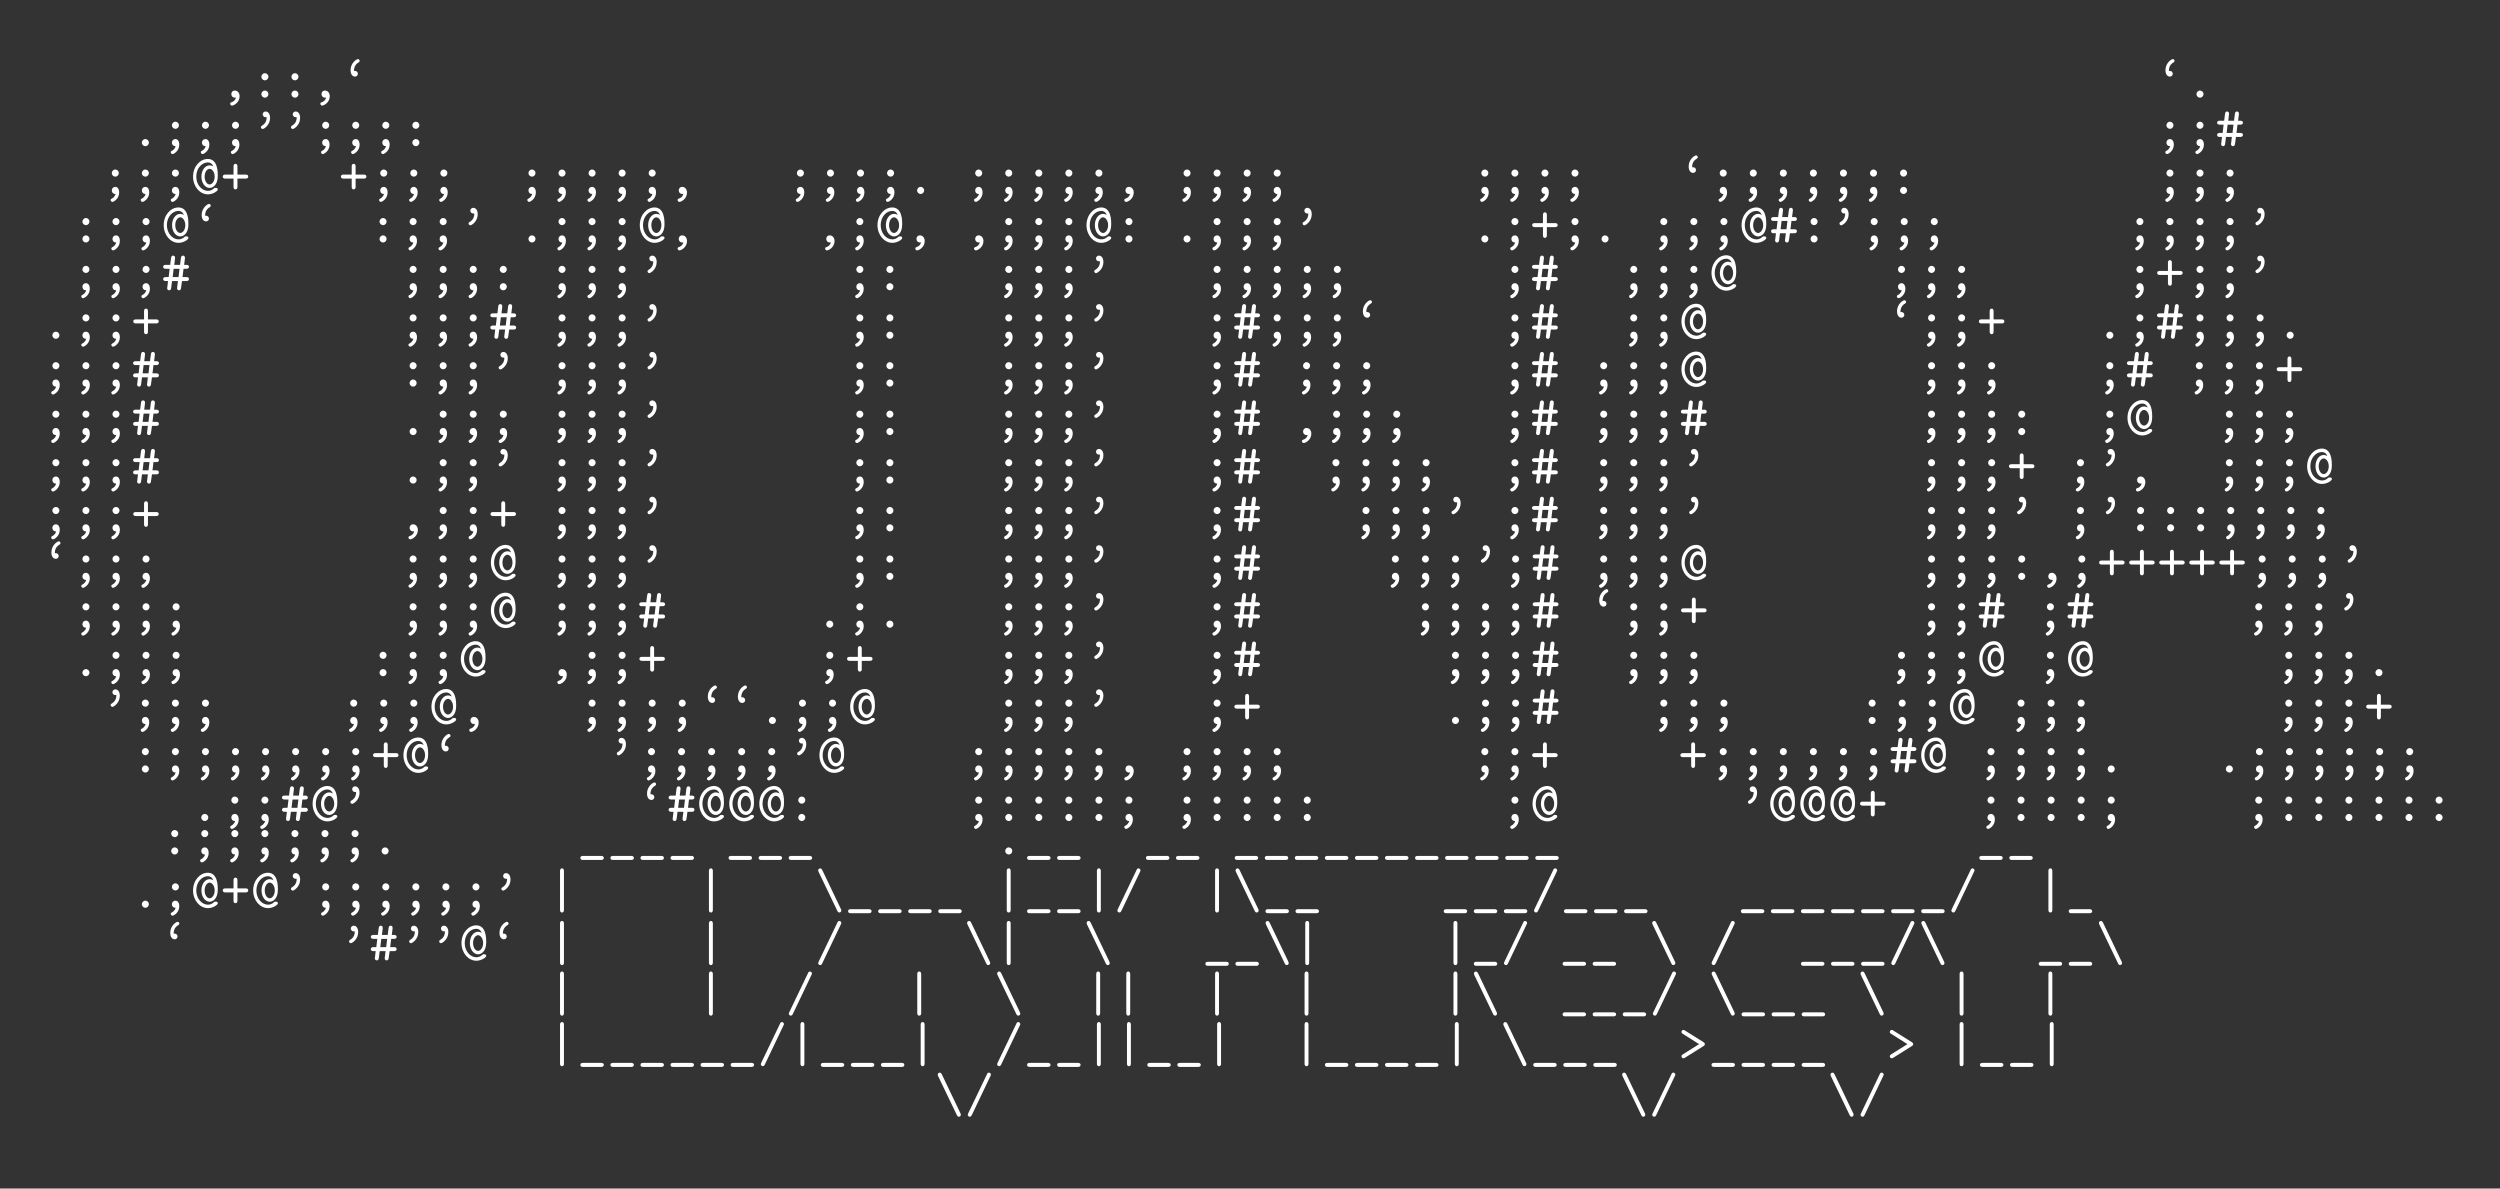 <?xml version="1.0" encoding="UTF-8"?>
<svg xmlns="http://www.w3.org/2000/svg" xmlns:xlink="http://www.w3.org/1999/xlink" width="439.2pt" height="208.8pt" viewBox="0 0 439.2 208.8" version="1.1">
<rect x="0" y="0" width="439.2" height="208.8" fill="#333333" stroke="none"/>
<defs>
<g>
<symbol overflow="visible" id="glyph0-0">
<path style="stroke:none;" d=""/>
</symbol>
<symbol overflow="visible" id="glyph0-1">
<path style="stroke:none;" d="M 2.812 -0.031 C 2.656 0.594 2.188 0.75 2.078 0.781 C 1.969 0.812 1.797 0.875 1.797 1.062 C 1.797 1.219 1.938 1.391 2.109 1.391 C 2.438 1.391 3.453 0.844 3.453 -0.25 C 3.453 -0.859 3.062 -1.25 2.625 -1.25 C 2.219 -1.25 2 -0.953 2 -0.625 C 2 -0.25 2.281 0 2.609 0 C 2.672 0 2.734 -0.016 2.812 -0.031 Z M 2.812 -0.031 "/>
</symbol>
<symbol overflow="visible" id="glyph0-2">
<path style="stroke:none;" d="M 3.234 -3.672 C 3.234 -4.031 2.938 -4.297 2.625 -4.297 C 2.25 -4.297 2 -3.984 2 -3.672 C 2 -3.312 2.297 -3.047 2.609 -3.047 C 2.984 -3.047 3.234 -3.359 3.234 -3.672 Z M 3.234 -0.625 C 3.234 -0.984 2.938 -1.25 2.625 -1.25 C 2.25 -1.25 2 -0.938 2 -0.625 C 2 -0.266 2.297 0 2.609 0 C 2.984 0 3.234 -0.312 3.234 -0.625 Z M 3.234 -0.625 "/>
</symbol>
<symbol overflow="visible" id="glyph0-3">
<path style="stroke:none;" d="M 3.109 -4.203 C 3.109 -4.469 2.906 -4.703 2.609 -4.703 C 2.547 -4.703 2.5 -4.688 2.469 -4.688 C 2.438 -4.688 2.438 -4.781 2.438 -4.844 C 2.438 -5.031 2.469 -5.75 3.25 -6.203 C 3.328 -6.266 3.422 -6.312 3.422 -6.469 C 3.422 -6.656 3.266 -6.781 3.125 -6.781 C 2.875 -6.781 1.828 -6.094 1.828 -4.844 C 1.828 -4.078 2.188 -3.703 2.609 -3.703 C 2.938 -3.703 3.109 -3.969 3.109 -4.203 Z M 3.109 -4.203 "/>
</symbol>
<symbol overflow="visible" id="glyph0-4">
<path style="stroke:none;" d="M 3.234 -0.625 C 3.234 -0.984 2.938 -1.25 2.625 -1.25 C 2.25 -1.25 2 -0.938 2 -0.625 C 2 -0.266 2.297 0 2.609 0 C 2.984 0 3.234 -0.312 3.234 -0.625 Z M 3.234 -0.625 "/>
</symbol>
<symbol overflow="visible" id="glyph0-5">
<path style="stroke:none;" d="M 3.234 -3.672 C 3.234 -4.031 2.938 -4.297 2.625 -4.297 C 2.25 -4.297 2 -3.984 2 -3.672 C 2 -3.312 2.297 -3.047 2.609 -3.047 C 2.984 -3.047 3.234 -3.359 3.234 -3.672 Z M 2.656 0 C 2.516 0.531 2.141 0.734 2 0.812 C 1.938 0.844 1.797 0.906 1.797 1.062 C 1.797 1.219 1.938 1.391 2.109 1.391 C 2.328 1.391 3.297 0.844 3.297 -0.266 C 3.297 -0.922 2.984 -1.25 2.609 -1.25 C 2.25 -1.25 2 -0.969 2 -0.625 C 2 -0.344 2.156 0 2.656 0 Z M 2.656 0 "/>
</symbol>
<symbol overflow="visible" id="glyph0-6">
<path style="stroke:none;" d="M 3.406 -4.953 C 3.406 -5.719 3.031 -6.094 2.625 -6.094 C 2.297 -6.094 2.109 -5.828 2.109 -5.594 C 2.109 -5.328 2.312 -5.094 2.609 -5.094 C 2.688 -5.094 2.734 -5.109 2.75 -5.109 C 2.797 -5.109 2.797 -5.016 2.797 -4.953 C 2.797 -4.766 2.766 -4.047 1.969 -3.594 C 1.891 -3.531 1.797 -3.484 1.797 -3.328 C 1.797 -3.156 1.969 -3.016 2.109 -3.016 C 2.344 -3.016 3.406 -3.703 3.406 -4.953 Z M 3.406 -4.953 "/>
</symbol>
<symbol overflow="visible" id="glyph0-7">
<path style="stroke:none;" d="M 3.656 -1.625 L 4.406 -1.625 C 4.531 -1.625 4.875 -1.625 4.875 -1.969 C 4.875 -2.328 4.531 -2.328 4.406 -2.328 L 3.75 -2.328 L 3.922 -3.781 L 4.406 -3.781 C 4.531 -3.781 4.875 -3.781 4.875 -4.125 C 4.875 -4.469 4.531 -4.469 4.406 -4.469 L 4.031 -4.469 L 4.172 -5.625 C 4.219 -5.984 3.984 -6.094 3.828 -6.094 C 3.516 -6.094 3.484 -5.797 3.469 -5.688 L 3.312 -4.469 L 2.297 -4.469 L 2.438 -5.625 C 2.484 -5.984 2.25 -6.094 2.094 -6.094 C 1.781 -6.094 1.75 -5.797 1.734 -5.688 L 1.578 -4.469 L 0.812 -4.469 C 0.703 -4.469 0.344 -4.469 0.344 -4.125 C 0.344 -3.781 0.703 -3.781 0.812 -3.781 L 1.484 -3.781 L 1.312 -2.328 L 0.812 -2.328 C 0.703 -2.328 0.344 -2.328 0.344 -1.969 C 0.344 -1.625 0.703 -1.625 0.812 -1.625 L 1.203 -1.625 C 1.047 -0.406 1.047 -0.359 1.047 -0.344 C 1.047 -0.172 1.188 0 1.391 0 C 1.703 0 1.734 -0.297 1.75 -0.406 L 1.906 -1.625 L 2.938 -1.625 C 2.781 -0.406 2.781 -0.359 2.781 -0.344 C 2.781 -0.172 2.922 0 3.125 0 C 3.438 0 3.469 -0.297 3.484 -0.406 Z M 2.188 -3.781 L 3.219 -3.781 L 3.047 -2.328 L 2.016 -2.328 Z M 2.188 -3.781 "/>
</symbol>
<symbol overflow="visible" id="glyph0-8">
<path style="stroke:none;" d="M 3.984 -4.828 C 3.953 -4.859 3.672 -5.031 3.344 -5.031 C 2.547 -5.031 1.906 -4.172 1.906 -3.047 C 1.906 -1.859 2.609 -1.062 3.344 -1.062 C 3.828 -1.062 4.781 -1.469 4.781 -3.203 C 4.781 -3.844 4.781 -6.156 3.031 -6.156 C 1.672 -6.156 0.438 -4.844 0.438 -3.047 C 0.438 -1.266 1.656 0.062 3.047 0.062 C 3.953 0.062 4.781 -0.516 4.781 -0.797 C 4.781 -1.078 4.5 -1.078 4.406 -1.078 C 4.234 -1.078 4.203 -1.078 4.109 -0.984 C 3.766 -0.656 3.375 -0.547 3.047 -0.547 C 1.969 -0.547 1 -1.625 1 -3.047 C 1 -4.531 2 -5.547 3.031 -5.547 C 3.312 -5.547 3.766 -5.438 3.984 -4.828 Z M 3.344 -1.672 C 2.875 -1.672 2.469 -2.266 2.469 -3.047 C 2.469 -3.875 2.922 -4.422 3.344 -4.422 C 3.781 -4.422 4.234 -3.844 4.234 -3.047 C 4.234 -2.234 3.781 -1.672 3.344 -1.672 Z M 3.344 -1.672 "/>
</symbol>
<symbol overflow="visible" id="glyph0-9">
<path style="stroke:none;" d="M 2.953 -2.703 L 4.375 -2.703 C 4.5 -2.703 4.844 -2.703 4.844 -3.047 C 4.844 -3.406 4.5 -3.406 4.375 -3.406 L 2.953 -3.406 L 2.953 -4.828 C 2.953 -4.938 2.953 -5.297 2.609 -5.297 C 2.266 -5.297 2.266 -4.938 2.266 -4.828 L 2.266 -3.406 L 0.844 -3.406 C 0.734 -3.406 0.375 -3.406 0.375 -3.047 C 0.375 -2.703 0.734 -2.703 0.844 -2.703 L 2.266 -2.703 L 2.266 -1.281 C 2.266 -1.156 2.266 -0.812 2.609 -0.812 C 2.953 -0.812 2.953 -1.156 2.953 -1.281 Z M 2.953 -2.703 "/>
</symbol>
<symbol overflow="visible" id="glyph0-10">
<path style="stroke:none;" d="M 4.203 0.953 C 4.312 0.953 4.672 0.953 4.672 0.594 C 4.672 0.25 4.312 0.25 4.203 0.25 L 1.031 0.25 C 0.906 0.25 0.562 0.25 0.562 0.594 C 0.562 0.953 0.906 0.953 1.031 0.953 Z M 4.203 0.953 "/>
</symbol>
<symbol overflow="visible" id="glyph0-11">
<path style="stroke:none;" d="M 2.953 -6.453 C 2.953 -6.562 2.953 -6.922 2.609 -6.922 C 2.266 -6.922 2.266 -6.562 2.266 -6.453 L 2.266 0.359 C 2.266 0.484 2.266 0.828 2.609 0.828 C 2.953 0.828 2.953 0.484 2.953 0.359 Z M 2.953 -6.453 "/>
</symbol>
<symbol overflow="visible" id="glyph0-12">
<path style="stroke:none;" d="M 1.281 -6.656 C 1.219 -6.75 1.141 -6.922 0.922 -6.922 C 0.734 -6.922 0.578 -6.75 0.578 -6.562 C 0.578 -6.484 0.625 -6.391 0.641 -6.328 L 3.953 0.562 C 4 0.656 4.078 0.828 4.297 0.828 C 4.5 0.828 4.641 0.656 4.641 0.484 C 4.641 0.406 4.609 0.297 4.578 0.234 Z M 1.281 -6.656 "/>
</symbol>
<symbol overflow="visible" id="glyph0-13">
<path style="stroke:none;" d="M 4.562 -6.328 C 4.641 -6.484 4.641 -6.484 4.641 -6.562 C 4.641 -6.75 4.5 -6.922 4.297 -6.922 C 4.078 -6.922 4 -6.766 3.953 -6.641 L 0.656 0.234 C 0.594 0.406 0.578 0.406 0.578 0.484 C 0.578 0.656 0.734 0.828 0.922 0.828 C 1.141 0.828 1.219 0.672 1.281 0.547 Z M 4.562 -6.328 "/>
</symbol>
<symbol overflow="visible" id="glyph0-14">
<path style="stroke:none;" d="M 4.453 -2.719 C 4.531 -2.781 4.672 -2.859 4.672 -3.047 C 4.672 -3.188 4.578 -3.297 4.484 -3.359 L 1.172 -5.438 C 1.031 -5.531 1 -5.547 0.906 -5.547 C 0.75 -5.547 0.562 -5.422 0.562 -5.188 C 0.562 -5 0.688 -4.922 0.797 -4.859 L 3.656 -3.047 L 0.797 -1.25 C 0.688 -1.172 0.562 -1.094 0.562 -0.906 C 0.562 -0.672 0.75 -0.562 0.906 -0.562 C 1 -0.562 1.031 -0.562 1.172 -0.656 Z M 4.453 -2.719 "/>
</symbol>
</g>
</defs>
<g id="surface1">
<g style="fill:rgb(100%,100%,100%);fill-opacity:1;">
  <use xlink:href="#glyph0-1" x="38.64" y="17.16"/>
</g>
<g style="fill:rgb(100%,100%,100%);fill-opacity:1;">
  <use xlink:href="#glyph0-2" x="43.92" y="17.16"/>
</g>
<g style="fill:rgb(100%,100%,100%);fill-opacity:1;">
  <use xlink:href="#glyph0-2" x="49.2" y="17.16"/>
</g>
<g style="fill:rgb(100%,100%,100%);fill-opacity:1;">
  <use xlink:href="#glyph0-1" x="54.48" y="17.16"/>
</g>
<g style="fill:rgb(100%,100%,100%);fill-opacity:1;">
  <use xlink:href="#glyph0-3" x="59.76" y="17.16"/>
</g>
<g style="fill:rgb(100%,100%,100%);fill-opacity:1;">
  <use xlink:href="#glyph0-3" x="378.6" y="17.16"/>
</g>
<g style="fill:rgb(100%,100%,100%);fill-opacity:1;">
  <use xlink:href="#glyph0-4" x="383.88" y="17.16"/>
</g>
<g style="fill:rgb(100%,100%,100%);fill-opacity:1;">
  <use xlink:href="#glyph0-4" x="22.92" y="25.68"/>
</g>
<g style="fill:rgb(100%,100%,100%);fill-opacity:1;">
  <use xlink:href="#glyph0-5" x="28.2" y="25.68"/>
</g>
<g style="fill:rgb(100%,100%,100%);fill-opacity:1;">
  <use xlink:href="#glyph0-5" x="33.48" y="25.68"/>
</g>
<g style="fill:rgb(100%,100%,100%);fill-opacity:1;">
  <use xlink:href="#glyph0-5" x="38.76" y="25.68"/>
</g>
<g style="fill:rgb(100%,100%,100%);fill-opacity:1;">
  <use xlink:href="#glyph0-6" x="44.04" y="25.68"/>
</g>
<g style="fill:rgb(100%,100%,100%);fill-opacity:1;">
  <use xlink:href="#glyph0-6" x="49.32" y="25.68"/>
</g>
<g style="fill:rgb(100%,100%,100%);fill-opacity:1;">
  <use xlink:href="#glyph0-5" x="54.6" y="25.68"/>
</g>
<g style="fill:rgb(100%,100%,100%);fill-opacity:1;">
  <use xlink:href="#glyph0-5" x="59.88" y="25.68"/>
</g>
<g style="fill:rgb(100%,100%,100%);fill-opacity:1;">
  <use xlink:href="#glyph0-5" x="65.16" y="25.68"/>
</g>
<g style="fill:rgb(100%,100%,100%);fill-opacity:1;">
  <use xlink:href="#glyph0-2" x="70.44" y="25.68"/>
</g>
<g style="fill:rgb(100%,100%,100%);fill-opacity:1;">
  <use xlink:href="#glyph0-5" x="378.6" y="25.68"/>
</g>
<g style="fill:rgb(100%,100%,100%);fill-opacity:1;">
  <use xlink:href="#glyph0-5" x="383.88" y="25.68"/>
</g>
<g style="fill:rgb(100%,100%,100%);fill-opacity:1;">
  <use xlink:href="#glyph0-7" x="389.16" y="25.68"/>
</g>
<g style="fill:rgb(100%,100%,100%);fill-opacity:1;">
  <use xlink:href="#glyph0-5" x="17.64" y="34.08"/>
</g>
<g style="fill:rgb(100%,100%,100%);fill-opacity:1;">
  <use xlink:href="#glyph0-5" x="22.92" y="34.08"/>
</g>
<g style="fill:rgb(100%,100%,100%);fill-opacity:1;">
  <use xlink:href="#glyph0-5" x="28.2" y="34.08"/>
</g>
<g style="fill:rgb(100%,100%,100%);fill-opacity:1;">
  <use xlink:href="#glyph0-8" x="33.48" y="34.08"/>
</g>
<g style="fill:rgb(100%,100%,100%);fill-opacity:1;">
  <use xlink:href="#glyph0-9" x="38.76" y="34.08"/>
</g>
<g style="fill:rgb(100%,100%,100%);fill-opacity:1;">
  <use xlink:href="#glyph0-9" x="59.52" y="34.08"/>
</g>
<g style="fill:rgb(100%,100%,100%);fill-opacity:1;">
  <use xlink:href="#glyph0-5" x="64.8" y="34.08"/>
</g>
<g style="fill:rgb(100%,100%,100%);fill-opacity:1;">
  <use xlink:href="#glyph0-5" x="70.08" y="34.08"/>
</g>
<g style="fill:rgb(100%,100%,100%);fill-opacity:1;">
  <use xlink:href="#glyph0-5" x="75.36" y="34.08"/>
</g>
<g style="fill:rgb(100%,100%,100%);fill-opacity:1;">
  <use xlink:href="#glyph0-5" x="90.84" y="34.08"/>
</g>
<g style="fill:rgb(100%,100%,100%);fill-opacity:1;">
  <use xlink:href="#glyph0-5" x="96.12" y="34.08"/>
</g>
<g style="fill:rgb(100%,100%,100%);fill-opacity:1;">
  <use xlink:href="#glyph0-5" x="101.4" y="34.08"/>
</g>
<g style="fill:rgb(100%,100%,100%);fill-opacity:1;">
  <use xlink:href="#glyph0-5" x="106.68" y="34.08"/>
</g>
<g style="fill:rgb(100%,100%,100%);fill-opacity:1;">
  <use xlink:href="#glyph0-5" x="111.96" y="34.08"/>
</g>
<g style="fill:rgb(100%,100%,100%);fill-opacity:1;">
  <use xlink:href="#glyph0-1" x="117.24" y="34.08"/>
</g>
<g style="fill:rgb(100%,100%,100%);fill-opacity:1;">
  <use xlink:href="#glyph0-5" x="138" y="34.08"/>
</g>
<g style="fill:rgb(100%,100%,100%);fill-opacity:1;">
  <use xlink:href="#glyph0-5" x="143.28" y="34.08"/>
</g>
<g style="fill:rgb(100%,100%,100%);fill-opacity:1;">
  <use xlink:href="#glyph0-5" x="148.56" y="34.08"/>
</g>
<g style="fill:rgb(100%,100%,100%);fill-opacity:1;">
  <use xlink:href="#glyph0-5" x="153.84" y="34.08"/>
</g>
<g style="fill:rgb(100%,100%,100%);fill-opacity:1;">
  <use xlink:href="#glyph0-4" x="159.12" y="34.08"/>
</g>
<g style="fill:rgb(100%,100%,100%);fill-opacity:1;">
  <use xlink:href="#glyph0-5" x="169.32" y="34.08"/>
</g>
<g style="fill:rgb(100%,100%,100%);fill-opacity:1;">
  <use xlink:href="#glyph0-5" x="174.6" y="34.08"/>
</g>
<g style="fill:rgb(100%,100%,100%);fill-opacity:1;">
  <use xlink:href="#glyph0-5" x="179.88" y="34.08"/>
</g>
<g style="fill:rgb(100%,100%,100%);fill-opacity:1;">
  <use xlink:href="#glyph0-5" x="185.16" y="34.08"/>
</g>
<g style="fill:rgb(100%,100%,100%);fill-opacity:1;">
  <use xlink:href="#glyph0-5" x="190.44" y="34.08"/>
</g>
<g style="fill:rgb(100%,100%,100%);fill-opacity:1;">
  <use xlink:href="#glyph0-1" x="195.72" y="34.08"/>
</g>
<g style="fill:rgb(100%,100%,100%);fill-opacity:1;">
  <use xlink:href="#glyph0-5" x="205.92" y="34.08"/>
</g>
<g style="fill:rgb(100%,100%,100%);fill-opacity:1;">
  <use xlink:href="#glyph0-5" x="211.2" y="34.08"/>
</g>
<g style="fill:rgb(100%,100%,100%);fill-opacity:1;">
  <use xlink:href="#glyph0-5" x="216.48" y="34.08"/>
</g>
<g style="fill:rgb(100%,100%,100%);fill-opacity:1;">
  <use xlink:href="#glyph0-5" x="221.76" y="34.08"/>
</g>
<g style="fill:rgb(100%,100%,100%);fill-opacity:1;">
  <use xlink:href="#glyph0-5" x="258.24" y="34.08"/>
</g>
<g style="fill:rgb(100%,100%,100%);fill-opacity:1;">
  <use xlink:href="#glyph0-5" x="263.52" y="34.08"/>
</g>
<g style="fill:rgb(100%,100%,100%);fill-opacity:1;">
  <use xlink:href="#glyph0-5" x="268.8" y="34.08"/>
</g>
<g style="fill:rgb(100%,100%,100%);fill-opacity:1;">
  <use xlink:href="#glyph0-5" x="274.08" y="34.08"/>
</g>
<g style="fill:rgb(100%,100%,100%);fill-opacity:1;">
  <use xlink:href="#glyph0-3" x="294.84" y="34.08"/>
</g>
<g style="fill:rgb(100%,100%,100%);fill-opacity:1;">
  <use xlink:href="#glyph0-5" x="300.12" y="34.08"/>
</g>
<g style="fill:rgb(100%,100%,100%);fill-opacity:1;">
  <use xlink:href="#glyph0-5" x="305.4" y="34.08"/>
</g>
<g style="fill:rgb(100%,100%,100%);fill-opacity:1;">
  <use xlink:href="#glyph0-5" x="310.68" y="34.08"/>
</g>
<g style="fill:rgb(100%,100%,100%);fill-opacity:1;">
  <use xlink:href="#glyph0-5" x="315.96" y="34.08"/>
</g>
<g style="fill:rgb(100%,100%,100%);fill-opacity:1;">
  <use xlink:href="#glyph0-5" x="321.24" y="34.08"/>
</g>
<g style="fill:rgb(100%,100%,100%);fill-opacity:1;">
  <use xlink:href="#glyph0-5" x="326.52" y="34.08"/>
</g>
<g style="fill:rgb(100%,100%,100%);fill-opacity:1;">
  <use xlink:href="#glyph0-2" x="331.8" y="34.08"/>
</g>
<g style="fill:rgb(100%,100%,100%);fill-opacity:1;">
  <use xlink:href="#glyph0-5" x="378.6" y="34.08"/>
</g>
<g style="fill:rgb(100%,100%,100%);fill-opacity:1;">
  <use xlink:href="#glyph0-5" x="383.88" y="34.08"/>
</g>
<g style="fill:rgb(100%,100%,100%);fill-opacity:1;">
  <use xlink:href="#glyph0-5" x="389.16" y="34.08"/>
</g>
<g style="fill:rgb(100%,100%,100%);fill-opacity:1;">
  <use xlink:href="#glyph0-2" x="12.48" y="42.6"/>
</g>
<g style="fill:rgb(100%,100%,100%);fill-opacity:1;">
  <use xlink:href="#glyph0-5" x="17.76" y="42.6"/>
</g>
<g style="fill:rgb(100%,100%,100%);fill-opacity:1;">
  <use xlink:href="#glyph0-5" x="23.04" y="42.6"/>
</g>
<g style="fill:rgb(100%,100%,100%);fill-opacity:1;">
  <use xlink:href="#glyph0-8" x="28.32" y="42.6"/>
</g>
<g style="fill:rgb(100%,100%,100%);fill-opacity:1;">
  <use xlink:href="#glyph0-3" x="33.6" y="42.6"/>
</g>
<g style="fill:rgb(100%,100%,100%);fill-opacity:1;">
  <use xlink:href="#glyph0-2" x="64.68" y="42.6"/>
</g>
<g style="fill:rgb(100%,100%,100%);fill-opacity:1;">
  <use xlink:href="#glyph0-5" x="69.96" y="42.6"/>
</g>
<g style="fill:rgb(100%,100%,100%);fill-opacity:1;">
  <use xlink:href="#glyph0-5" x="75.24" y="42.6"/>
</g>
<g style="fill:rgb(100%,100%,100%);fill-opacity:1;">
  <use xlink:href="#glyph0-6" x="80.52" y="42.6"/>
</g>
<g style="fill:rgb(100%,100%,100%);fill-opacity:1;">
  <use xlink:href="#glyph0-4" x="90.84" y="42.6"/>
</g>
<g style="fill:rgb(100%,100%,100%);fill-opacity:1;">
  <use xlink:href="#glyph0-5" x="96.12" y="42.6"/>
</g>
<g style="fill:rgb(100%,100%,100%);fill-opacity:1;">
  <use xlink:href="#glyph0-5" x="101.4" y="42.6"/>
</g>
<g style="fill:rgb(100%,100%,100%);fill-opacity:1;">
  <use xlink:href="#glyph0-5" x="106.68" y="42.6"/>
</g>
<g style="fill:rgb(100%,100%,100%);fill-opacity:1;">
  <use xlink:href="#glyph0-8" x="111.96" y="42.6"/>
</g>
<g style="fill:rgb(100%,100%,100%);fill-opacity:1;">
  <use xlink:href="#glyph0-1" x="117.24" y="42.6"/>
</g>
<g style="fill:rgb(100%,100%,100%);fill-opacity:1;">
  <use xlink:href="#glyph0-1" x="143.16" y="42.6"/>
</g>
<g style="fill:rgb(100%,100%,100%);fill-opacity:1;">
  <use xlink:href="#glyph0-5" x="148.44" y="42.6"/>
</g>
<g style="fill:rgb(100%,100%,100%);fill-opacity:1;">
  <use xlink:href="#glyph0-8" x="153.72" y="42.6"/>
</g>
<g style="fill:rgb(100%,100%,100%);fill-opacity:1;">
  <use xlink:href="#glyph0-1" x="159" y="42.6"/>
</g>
<g style="fill:rgb(100%,100%,100%);fill-opacity:1;">
  <use xlink:href="#glyph0-1" x="169.32" y="42.6"/>
</g>
<g style="fill:rgb(100%,100%,100%);fill-opacity:1;">
  <use xlink:href="#glyph0-5" x="174.6" y="42.6"/>
</g>
<g style="fill:rgb(100%,100%,100%);fill-opacity:1;">
  <use xlink:href="#glyph0-5" x="179.88" y="42.6"/>
</g>
<g style="fill:rgb(100%,100%,100%);fill-opacity:1;">
  <use xlink:href="#glyph0-5" x="185.16" y="42.6"/>
</g>
<g style="fill:rgb(100%,100%,100%);fill-opacity:1;">
  <use xlink:href="#glyph0-8" x="190.44" y="42.6"/>
</g>
<g style="fill:rgb(100%,100%,100%);fill-opacity:1;">
  <use xlink:href="#glyph0-2" x="195.72" y="42.6"/>
</g>
<g style="fill:rgb(100%,100%,100%);fill-opacity:1;">
  <use xlink:href="#glyph0-4" x="205.92" y="42.6"/>
</g>
<g style="fill:rgb(100%,100%,100%);fill-opacity:1;">
  <use xlink:href="#glyph0-5" x="211.2" y="42.6"/>
</g>
<g style="fill:rgb(100%,100%,100%);fill-opacity:1;">
  <use xlink:href="#glyph0-5" x="216.48" y="42.6"/>
</g>
<g style="fill:rgb(100%,100%,100%);fill-opacity:1;">
  <use xlink:href="#glyph0-5" x="221.76" y="42.6"/>
</g>
<g style="fill:rgb(100%,100%,100%);fill-opacity:1;">
  <use xlink:href="#glyph0-6" x="227.04" y="42.6"/>
</g>
<g style="fill:rgb(100%,100%,100%);fill-opacity:1;">
  <use xlink:href="#glyph0-4" x="258.24" y="42.6"/>
</g>
<g style="fill:rgb(100%,100%,100%);fill-opacity:1;">
  <use xlink:href="#glyph0-5" x="263.52" y="42.6"/>
</g>
<g style="fill:rgb(100%,100%,100%);fill-opacity:1;">
  <use xlink:href="#glyph0-9" x="268.8" y="42.6"/>
</g>
<g style="fill:rgb(100%,100%,100%);fill-opacity:1;">
  <use xlink:href="#glyph0-5" x="274.08" y="42.6"/>
</g>
<g style="fill:rgb(100%,100%,100%);fill-opacity:1;">
  <use xlink:href="#glyph0-4" x="279.36" y="42.6"/>
</g>
<g style="fill:rgb(100%,100%,100%);fill-opacity:1;">
  <use xlink:href="#glyph0-5" x="289.68" y="42.6"/>
</g>
<g style="fill:rgb(100%,100%,100%);fill-opacity:1;">
  <use xlink:href="#glyph0-5" x="294.96" y="42.6"/>
</g>
<g style="fill:rgb(100%,100%,100%);fill-opacity:1;">
  <use xlink:href="#glyph0-5" x="300.24" y="42.6"/>
</g>
<g style="fill:rgb(100%,100%,100%);fill-opacity:1;">
  <use xlink:href="#glyph0-8" x="305.52" y="42.6"/>
</g>
<g style="fill:rgb(100%,100%,100%);fill-opacity:1;">
  <use xlink:href="#glyph0-7" x="310.8" y="42.6"/>
</g>
<g style="fill:rgb(100%,100%,100%);fill-opacity:1;">
  <use xlink:href="#glyph0-2" x="316.08" y="42.6"/>
</g>
<g style="fill:rgb(100%,100%,100%);fill-opacity:1;">
  <use xlink:href="#glyph0-6" x="321.36" y="42.6"/>
</g>
<g style="fill:rgb(100%,100%,100%);fill-opacity:1;">
  <use xlink:href="#glyph0-5" x="326.64" y="42.6"/>
</g>
<g style="fill:rgb(100%,100%,100%);fill-opacity:1;">
  <use xlink:href="#glyph0-5" x="331.92" y="42.6"/>
</g>
<g style="fill:rgb(100%,100%,100%);fill-opacity:1;">
  <use xlink:href="#glyph0-5" x="337.2" y="42.6"/>
</g>
<g style="fill:rgb(100%,100%,100%);fill-opacity:1;">
  <use xlink:href="#glyph0-5" x="373.32" y="42.6"/>
</g>
<g style="fill:rgb(100%,100%,100%);fill-opacity:1;">
  <use xlink:href="#glyph0-5" x="378.6" y="42.6"/>
</g>
<g style="fill:rgb(100%,100%,100%);fill-opacity:1;">
  <use xlink:href="#glyph0-5" x="383.88" y="42.6"/>
</g>
<g style="fill:rgb(100%,100%,100%);fill-opacity:1;">
  <use xlink:href="#glyph0-5" x="389.16" y="42.6"/>
</g>
<g style="fill:rgb(100%,100%,100%);fill-opacity:1;">
  <use xlink:href="#glyph0-6" x="394.44" y="42.6"/>
</g>
<g style="fill:rgb(100%,100%,100%);fill-opacity:1;">
  <use xlink:href="#glyph0-5" x="12.48" y="51"/>
</g>
<g style="fill:rgb(100%,100%,100%);fill-opacity:1;">
  <use xlink:href="#glyph0-5" x="17.76" y="51"/>
</g>
<g style="fill:rgb(100%,100%,100%);fill-opacity:1;">
  <use xlink:href="#glyph0-5" x="23.04" y="51"/>
</g>
<g style="fill:rgb(100%,100%,100%);fill-opacity:1;">
  <use xlink:href="#glyph0-7" x="28.32" y="51"/>
</g>
<g style="fill:rgb(100%,100%,100%);fill-opacity:1;">
  <use xlink:href="#glyph0-5" x="69.96" y="51"/>
</g>
<g style="fill:rgb(100%,100%,100%);fill-opacity:1;">
  <use xlink:href="#glyph0-5" x="75.24" y="51"/>
</g>
<g style="fill:rgb(100%,100%,100%);fill-opacity:1;">
  <use xlink:href="#glyph0-5" x="80.52" y="51"/>
</g>
<g style="fill:rgb(100%,100%,100%);fill-opacity:1;">
  <use xlink:href="#glyph0-2" x="85.8" y="51"/>
</g>
<g style="fill:rgb(100%,100%,100%);fill-opacity:1;">
  <use xlink:href="#glyph0-5" x="96.12" y="51"/>
</g>
<g style="fill:rgb(100%,100%,100%);fill-opacity:1;">
  <use xlink:href="#glyph0-5" x="101.4" y="51"/>
</g>
<g style="fill:rgb(100%,100%,100%);fill-opacity:1;">
  <use xlink:href="#glyph0-5" x="106.68" y="51"/>
</g>
<g style="fill:rgb(100%,100%,100%);fill-opacity:1;">
  <use xlink:href="#glyph0-6" x="111.96" y="51"/>
</g>
<g style="fill:rgb(100%,100%,100%);fill-opacity:1;">
  <use xlink:href="#glyph0-5" x="148.44" y="51"/>
</g>
<g style="fill:rgb(100%,100%,100%);fill-opacity:1;">
  <use xlink:href="#glyph0-2" x="153.72" y="51"/>
</g>
<g style="fill:rgb(100%,100%,100%);fill-opacity:1;">
  <use xlink:href="#glyph0-5" x="174.6" y="51"/>
</g>
<g style="fill:rgb(100%,100%,100%);fill-opacity:1;">
  <use xlink:href="#glyph0-5" x="179.88" y="51"/>
</g>
<g style="fill:rgb(100%,100%,100%);fill-opacity:1;">
  <use xlink:href="#glyph0-5" x="185.16" y="51"/>
</g>
<g style="fill:rgb(100%,100%,100%);fill-opacity:1;">
  <use xlink:href="#glyph0-6" x="190.44" y="51"/>
</g>
<g style="fill:rgb(100%,100%,100%);fill-opacity:1;">
  <use xlink:href="#glyph0-5" x="211.2" y="51"/>
</g>
<g style="fill:rgb(100%,100%,100%);fill-opacity:1;">
  <use xlink:href="#glyph0-5" x="216.48" y="51"/>
</g>
<g style="fill:rgb(100%,100%,100%);fill-opacity:1;">
  <use xlink:href="#glyph0-5" x="221.76" y="51"/>
</g>
<g style="fill:rgb(100%,100%,100%);fill-opacity:1;">
  <use xlink:href="#glyph0-5" x="227.04" y="51"/>
</g>
<g style="fill:rgb(100%,100%,100%);fill-opacity:1;">
  <use xlink:href="#glyph0-5" x="232.32" y="51"/>
</g>
<g style="fill:rgb(100%,100%,100%);fill-opacity:1;">
  <use xlink:href="#glyph0-5" x="263.52" y="51"/>
</g>
<g style="fill:rgb(100%,100%,100%);fill-opacity:1;">
  <use xlink:href="#glyph0-7" x="268.8" y="51"/>
</g>
<g style="fill:rgb(100%,100%,100%);fill-opacity:1;">
  <use xlink:href="#glyph0-5" x="284.4" y="51"/>
</g>
<g style="fill:rgb(100%,100%,100%);fill-opacity:1;">
  <use xlink:href="#glyph0-5" x="289.68" y="51"/>
</g>
<g style="fill:rgb(100%,100%,100%);fill-opacity:1;">
  <use xlink:href="#glyph0-5" x="294.96" y="51"/>
</g>
<g style="fill:rgb(100%,100%,100%);fill-opacity:1;">
  <use xlink:href="#glyph0-8" x="300.24" y="51"/>
</g>
<g style="fill:rgb(100%,100%,100%);fill-opacity:1;">
  <use xlink:href="#glyph0-5" x="331.44" y="51"/>
</g>
<g style="fill:rgb(100%,100%,100%);fill-opacity:1;">
  <use xlink:href="#glyph0-5" x="336.72" y="51"/>
</g>
<g style="fill:rgb(100%,100%,100%);fill-opacity:1;">
  <use xlink:href="#glyph0-5" x="342" y="51"/>
</g>
<g style="fill:rgb(100%,100%,100%);fill-opacity:1;">
  <use xlink:href="#glyph0-5" x="373.32" y="51"/>
</g>
<g style="fill:rgb(100%,100%,100%);fill-opacity:1;">
  <use xlink:href="#glyph0-9" x="378.6" y="51"/>
</g>
<g style="fill:rgb(100%,100%,100%);fill-opacity:1;">
  <use xlink:href="#glyph0-5" x="383.88" y="51"/>
</g>
<g style="fill:rgb(100%,100%,100%);fill-opacity:1;">
  <use xlink:href="#glyph0-5" x="389.16" y="51"/>
</g>
<g style="fill:rgb(100%,100%,100%);fill-opacity:1;">
  <use xlink:href="#glyph0-6" x="394.44" y="51"/>
</g>
<g style="fill:rgb(100%,100%,100%);fill-opacity:1;">
  <use xlink:href="#glyph0-4" x="7.2" y="59.52"/>
</g>
<g style="fill:rgb(100%,100%,100%);fill-opacity:1;">
  <use xlink:href="#glyph0-5" x="12.48" y="59.52"/>
</g>
<g style="fill:rgb(100%,100%,100%);fill-opacity:1;">
  <use xlink:href="#glyph0-5" x="17.76" y="59.52"/>
</g>
<g style="fill:rgb(100%,100%,100%);fill-opacity:1;">
  <use xlink:href="#glyph0-9" x="23.04" y="59.52"/>
</g>
<g style="fill:rgb(100%,100%,100%);fill-opacity:1;">
  <use xlink:href="#glyph0-5" x="69.96" y="59.52"/>
</g>
<g style="fill:rgb(100%,100%,100%);fill-opacity:1;">
  <use xlink:href="#glyph0-5" x="75.24" y="59.52"/>
</g>
<g style="fill:rgb(100%,100%,100%);fill-opacity:1;">
  <use xlink:href="#glyph0-5" x="80.52" y="59.52"/>
</g>
<g style="fill:rgb(100%,100%,100%);fill-opacity:1;">
  <use xlink:href="#glyph0-7" x="85.8" y="59.52"/>
</g>
<g style="fill:rgb(100%,100%,100%);fill-opacity:1;">
  <use xlink:href="#glyph0-5" x="96.12" y="59.52"/>
</g>
<g style="fill:rgb(100%,100%,100%);fill-opacity:1;">
  <use xlink:href="#glyph0-5" x="101.4" y="59.52"/>
</g>
<g style="fill:rgb(100%,100%,100%);fill-opacity:1;">
  <use xlink:href="#glyph0-5" x="106.68" y="59.52"/>
</g>
<g style="fill:rgb(100%,100%,100%);fill-opacity:1;">
  <use xlink:href="#glyph0-6" x="111.96" y="59.52"/>
</g>
<g style="fill:rgb(100%,100%,100%);fill-opacity:1;">
  <use xlink:href="#glyph0-5" x="148.44" y="59.52"/>
</g>
<g style="fill:rgb(100%,100%,100%);fill-opacity:1;">
  <use xlink:href="#glyph0-2" x="153.72" y="59.52"/>
</g>
<g style="fill:rgb(100%,100%,100%);fill-opacity:1;">
  <use xlink:href="#glyph0-5" x="174.6" y="59.52"/>
</g>
<g style="fill:rgb(100%,100%,100%);fill-opacity:1;">
  <use xlink:href="#glyph0-5" x="179.88" y="59.52"/>
</g>
<g style="fill:rgb(100%,100%,100%);fill-opacity:1;">
  <use xlink:href="#glyph0-5" x="185.16" y="59.52"/>
</g>
<g style="fill:rgb(100%,100%,100%);fill-opacity:1;">
  <use xlink:href="#glyph0-6" x="190.44" y="59.52"/>
</g>
<g style="fill:rgb(100%,100%,100%);fill-opacity:1;">
  <use xlink:href="#glyph0-5" x="211.2" y="59.52"/>
</g>
<g style="fill:rgb(100%,100%,100%);fill-opacity:1;">
  <use xlink:href="#glyph0-7" x="216.48" y="59.52"/>
</g>
<g style="fill:rgb(100%,100%,100%);fill-opacity:1;">
  <use xlink:href="#glyph0-5" x="221.76" y="59.52"/>
</g>
<g style="fill:rgb(100%,100%,100%);fill-opacity:1;">
  <use xlink:href="#glyph0-5" x="227.04" y="59.52"/>
</g>
<g style="fill:rgb(100%,100%,100%);fill-opacity:1;">
  <use xlink:href="#glyph0-5" x="232.32" y="59.52"/>
</g>
<g style="fill:rgb(100%,100%,100%);fill-opacity:1;">
  <use xlink:href="#glyph0-3" x="237.6" y="59.52"/>
</g>
<g style="fill:rgb(100%,100%,100%);fill-opacity:1;">
  <use xlink:href="#glyph0-5" x="263.52" y="59.52"/>
</g>
<g style="fill:rgb(100%,100%,100%);fill-opacity:1;">
  <use xlink:href="#glyph0-7" x="268.8" y="59.52"/>
</g>
<g style="fill:rgb(100%,100%,100%);fill-opacity:1;">
  <use xlink:href="#glyph0-5" x="284.4" y="59.52"/>
</g>
<g style="fill:rgb(100%,100%,100%);fill-opacity:1;">
  <use xlink:href="#glyph0-5" x="289.68" y="59.52"/>
</g>
<g style="fill:rgb(100%,100%,100%);fill-opacity:1;">
  <use xlink:href="#glyph0-8" x="294.96" y="59.52"/>
</g>
<g style="fill:rgb(100%,100%,100%);fill-opacity:1;">
  <use xlink:href="#glyph0-3" x="331.44" y="59.52"/>
</g>
<g style="fill:rgb(100%,100%,100%);fill-opacity:1;">
  <use xlink:href="#glyph0-5" x="336.72" y="59.52"/>
</g>
<g style="fill:rgb(100%,100%,100%);fill-opacity:1;">
  <use xlink:href="#glyph0-5" x="342" y="59.52"/>
</g>
<g style="fill:rgb(100%,100%,100%);fill-opacity:1;">
  <use xlink:href="#glyph0-9" x="347.28" y="59.52"/>
</g>
<g style="fill:rgb(100%,100%,100%);fill-opacity:1;">
  <use xlink:href="#glyph0-4" x="368.04" y="59.52"/>
</g>
<g style="fill:rgb(100%,100%,100%);fill-opacity:1;">
  <use xlink:href="#glyph0-5" x="373.32" y="59.52"/>
</g>
<g style="fill:rgb(100%,100%,100%);fill-opacity:1;">
  <use xlink:href="#glyph0-7" x="378.6" y="59.52"/>
</g>
<g style="fill:rgb(100%,100%,100%);fill-opacity:1;">
  <use xlink:href="#glyph0-5" x="383.88" y="59.52"/>
</g>
<g style="fill:rgb(100%,100%,100%);fill-opacity:1;">
  <use xlink:href="#glyph0-5" x="389.16" y="59.52"/>
</g>
<g style="fill:rgb(100%,100%,100%);fill-opacity:1;">
  <use xlink:href="#glyph0-5" x="394.44" y="59.52"/>
</g>
<g style="fill:rgb(100%,100%,100%);fill-opacity:1;">
  <use xlink:href="#glyph0-4" x="399.72" y="59.52"/>
</g>
<g style="fill:rgb(100%,100%,100%);fill-opacity:1;">
  <use xlink:href="#glyph0-5" x="7.2" y="67.92"/>
</g>
<g style="fill:rgb(100%,100%,100%);fill-opacity:1;">
  <use xlink:href="#glyph0-5" x="12.48" y="67.92"/>
</g>
<g style="fill:rgb(100%,100%,100%);fill-opacity:1;">
  <use xlink:href="#glyph0-5" x="17.76" y="67.92"/>
</g>
<g style="fill:rgb(100%,100%,100%);fill-opacity:1;">
  <use xlink:href="#glyph0-7" x="23.04" y="67.92"/>
</g>
<g style="fill:rgb(100%,100%,100%);fill-opacity:1;">
  <use xlink:href="#glyph0-2" x="69.96" y="67.92"/>
</g>
<g style="fill:rgb(100%,100%,100%);fill-opacity:1;">
  <use xlink:href="#glyph0-5" x="75.24" y="67.92"/>
</g>
<g style="fill:rgb(100%,100%,100%);fill-opacity:1;">
  <use xlink:href="#glyph0-5" x="80.52" y="67.92"/>
</g>
<g style="fill:rgb(100%,100%,100%);fill-opacity:1;">
  <use xlink:href="#glyph0-6" x="85.8" y="67.92"/>
</g>
<g style="fill:rgb(100%,100%,100%);fill-opacity:1;">
  <use xlink:href="#glyph0-5" x="96.12" y="67.92"/>
</g>
<g style="fill:rgb(100%,100%,100%);fill-opacity:1;">
  <use xlink:href="#glyph0-5" x="101.4" y="67.92"/>
</g>
<g style="fill:rgb(100%,100%,100%);fill-opacity:1;">
  <use xlink:href="#glyph0-5" x="106.68" y="67.92"/>
</g>
<g style="fill:rgb(100%,100%,100%);fill-opacity:1;">
  <use xlink:href="#glyph0-6" x="111.96" y="67.92"/>
</g>
<g style="fill:rgb(100%,100%,100%);fill-opacity:1;">
  <use xlink:href="#glyph0-5" x="148.44" y="67.92"/>
</g>
<g style="fill:rgb(100%,100%,100%);fill-opacity:1;">
  <use xlink:href="#glyph0-2" x="153.72" y="67.92"/>
</g>
<g style="fill:rgb(100%,100%,100%);fill-opacity:1;">
  <use xlink:href="#glyph0-5" x="174.6" y="67.92"/>
</g>
<g style="fill:rgb(100%,100%,100%);fill-opacity:1;">
  <use xlink:href="#glyph0-5" x="179.88" y="67.92"/>
</g>
<g style="fill:rgb(100%,100%,100%);fill-opacity:1;">
  <use xlink:href="#glyph0-5" x="185.16" y="67.92"/>
</g>
<g style="fill:rgb(100%,100%,100%);fill-opacity:1;">
  <use xlink:href="#glyph0-6" x="190.44" y="67.92"/>
</g>
<g style="fill:rgb(100%,100%,100%);fill-opacity:1;">
  <use xlink:href="#glyph0-5" x="211.2" y="67.92"/>
</g>
<g style="fill:rgb(100%,100%,100%);fill-opacity:1;">
  <use xlink:href="#glyph0-7" x="216.48" y="67.92"/>
</g>
<g style="fill:rgb(100%,100%,100%);fill-opacity:1;">
  <use xlink:href="#glyph0-5" x="226.92" y="67.92"/>
</g>
<g style="fill:rgb(100%,100%,100%);fill-opacity:1;">
  <use xlink:href="#glyph0-5" x="232.2" y="67.92"/>
</g>
<g style="fill:rgb(100%,100%,100%);fill-opacity:1;">
  <use xlink:href="#glyph0-5" x="237.48" y="67.92"/>
</g>
<g style="fill:rgb(100%,100%,100%);fill-opacity:1;">
  <use xlink:href="#glyph0-5" x="263.52" y="67.92"/>
</g>
<g style="fill:rgb(100%,100%,100%);fill-opacity:1;">
  <use xlink:href="#glyph0-7" x="268.8" y="67.92"/>
</g>
<g style="fill:rgb(100%,100%,100%);fill-opacity:1;">
  <use xlink:href="#glyph0-5" x="279.12" y="67.92"/>
</g>
<g style="fill:rgb(100%,100%,100%);fill-opacity:1;">
  <use xlink:href="#glyph0-5" x="284.4" y="67.92"/>
</g>
<g style="fill:rgb(100%,100%,100%);fill-opacity:1;">
  <use xlink:href="#glyph0-5" x="289.68" y="67.92"/>
</g>
<g style="fill:rgb(100%,100%,100%);fill-opacity:1;">
  <use xlink:href="#glyph0-8" x="294.96" y="67.92"/>
</g>
<g style="fill:rgb(100%,100%,100%);fill-opacity:1;">
  <use xlink:href="#glyph0-5" x="336.72" y="67.92"/>
</g>
<g style="fill:rgb(100%,100%,100%);fill-opacity:1;">
  <use xlink:href="#glyph0-5" x="342" y="67.92"/>
</g>
<g style="fill:rgb(100%,100%,100%);fill-opacity:1;">
  <use xlink:href="#glyph0-5" x="347.28" y="67.92"/>
</g>
<g style="fill:rgb(100%,100%,100%);fill-opacity:1;">
  <use xlink:href="#glyph0-5" x="368.04" y="67.92"/>
</g>
<g style="fill:rgb(100%,100%,100%);fill-opacity:1;">
  <use xlink:href="#glyph0-7" x="373.32" y="67.92"/>
</g>
<g style="fill:rgb(100%,100%,100%);fill-opacity:1;">
  <use xlink:href="#glyph0-5" x="383.76" y="67.92"/>
</g>
<g style="fill:rgb(100%,100%,100%);fill-opacity:1;">
  <use xlink:href="#glyph0-5" x="389.04" y="67.92"/>
</g>
<g style="fill:rgb(100%,100%,100%);fill-opacity:1;">
  <use xlink:href="#glyph0-5" x="394.32" y="67.92"/>
</g>
<g style="fill:rgb(100%,100%,100%);fill-opacity:1;">
  <use xlink:href="#glyph0-9" x="399.6" y="67.92"/>
</g>
<g style="fill:rgb(100%,100%,100%);fill-opacity:1;">
  <use xlink:href="#glyph0-5" x="7.2" y="76.44"/>
</g>
<g style="fill:rgb(100%,100%,100%);fill-opacity:1;">
  <use xlink:href="#glyph0-5" x="12.48" y="76.44"/>
</g>
<g style="fill:rgb(100%,100%,100%);fill-opacity:1;">
  <use xlink:href="#glyph0-5" x="17.76" y="76.44"/>
</g>
<g style="fill:rgb(100%,100%,100%);fill-opacity:1;">
  <use xlink:href="#glyph0-7" x="23.04" y="76.44"/>
</g>
<g style="fill:rgb(100%,100%,100%);fill-opacity:1;">
  <use xlink:href="#glyph0-4" x="69.96" y="76.44"/>
</g>
<g style="fill:rgb(100%,100%,100%);fill-opacity:1;">
  <use xlink:href="#glyph0-5" x="75.24" y="76.44"/>
</g>
<g style="fill:rgb(100%,100%,100%);fill-opacity:1;">
  <use xlink:href="#glyph0-5" x="80.52" y="76.44"/>
</g>
<g style="fill:rgb(100%,100%,100%);fill-opacity:1;">
  <use xlink:href="#glyph0-5" x="85.8" y="76.44"/>
</g>
<g style="fill:rgb(100%,100%,100%);fill-opacity:1;">
  <use xlink:href="#glyph0-5" x="96.12" y="76.44"/>
</g>
<g style="fill:rgb(100%,100%,100%);fill-opacity:1;">
  <use xlink:href="#glyph0-5" x="101.4" y="76.44"/>
</g>
<g style="fill:rgb(100%,100%,100%);fill-opacity:1;">
  <use xlink:href="#glyph0-5" x="106.68" y="76.44"/>
</g>
<g style="fill:rgb(100%,100%,100%);fill-opacity:1;">
  <use xlink:href="#glyph0-6" x="111.96" y="76.44"/>
</g>
<g style="fill:rgb(100%,100%,100%);fill-opacity:1;">
  <use xlink:href="#glyph0-5" x="148.44" y="76.44"/>
</g>
<g style="fill:rgb(100%,100%,100%);fill-opacity:1;">
  <use xlink:href="#glyph0-2" x="153.72" y="76.44"/>
</g>
<g style="fill:rgb(100%,100%,100%);fill-opacity:1;">
  <use xlink:href="#glyph0-5" x="174.6" y="76.44"/>
</g>
<g style="fill:rgb(100%,100%,100%);fill-opacity:1;">
  <use xlink:href="#glyph0-5" x="179.88" y="76.44"/>
</g>
<g style="fill:rgb(100%,100%,100%);fill-opacity:1;">
  <use xlink:href="#glyph0-5" x="185.16" y="76.44"/>
</g>
<g style="fill:rgb(100%,100%,100%);fill-opacity:1;">
  <use xlink:href="#glyph0-6" x="190.44" y="76.44"/>
</g>
<g style="fill:rgb(100%,100%,100%);fill-opacity:1;">
  <use xlink:href="#glyph0-5" x="211.2" y="76.44"/>
</g>
<g style="fill:rgb(100%,100%,100%);fill-opacity:1;">
  <use xlink:href="#glyph0-7" x="216.48" y="76.44"/>
</g>
<g style="fill:rgb(100%,100%,100%);fill-opacity:1;">
  <use xlink:href="#glyph0-1" x="226.92" y="76.44"/>
</g>
<g style="fill:rgb(100%,100%,100%);fill-opacity:1;">
  <use xlink:href="#glyph0-5" x="232.2" y="76.44"/>
</g>
<g style="fill:rgb(100%,100%,100%);fill-opacity:1;">
  <use xlink:href="#glyph0-5" x="237.48" y="76.44"/>
</g>
<g style="fill:rgb(100%,100%,100%);fill-opacity:1;">
  <use xlink:href="#glyph0-5" x="242.76" y="76.44"/>
</g>
<g style="fill:rgb(100%,100%,100%);fill-opacity:1;">
  <use xlink:href="#glyph0-5" x="263.52" y="76.44"/>
</g>
<g style="fill:rgb(100%,100%,100%);fill-opacity:1;">
  <use xlink:href="#glyph0-7" x="268.8" y="76.44"/>
</g>
<g style="fill:rgb(100%,100%,100%);fill-opacity:1;">
  <use xlink:href="#glyph0-5" x="279.12" y="76.44"/>
</g>
<g style="fill:rgb(100%,100%,100%);fill-opacity:1;">
  <use xlink:href="#glyph0-5" x="284.4" y="76.44"/>
</g>
<g style="fill:rgb(100%,100%,100%);fill-opacity:1;">
  <use xlink:href="#glyph0-5" x="289.68" y="76.44"/>
</g>
<g style="fill:rgb(100%,100%,100%);fill-opacity:1;">
  <use xlink:href="#glyph0-7" x="294.96" y="76.44"/>
</g>
<g style="fill:rgb(100%,100%,100%);fill-opacity:1;">
  <use xlink:href="#glyph0-5" x="336.72" y="76.44"/>
</g>
<g style="fill:rgb(100%,100%,100%);fill-opacity:1;">
  <use xlink:href="#glyph0-5" x="342" y="76.44"/>
</g>
<g style="fill:rgb(100%,100%,100%);fill-opacity:1;">
  <use xlink:href="#glyph0-5" x="347.28" y="76.44"/>
</g>
<g style="fill:rgb(100%,100%,100%);fill-opacity:1;">
  <use xlink:href="#glyph0-2" x="352.56" y="76.44"/>
</g>
<g style="fill:rgb(100%,100%,100%);fill-opacity:1;">
  <use xlink:href="#glyph0-5" x="368.04" y="76.44"/>
</g>
<g style="fill:rgb(100%,100%,100%);fill-opacity:1;">
  <use xlink:href="#glyph0-8" x="373.32" y="76.44"/>
</g>
<g style="fill:rgb(100%,100%,100%);fill-opacity:1;">
  <use xlink:href="#glyph0-5" x="389.04" y="76.44"/>
</g>
<g style="fill:rgb(100%,100%,100%);fill-opacity:1;">
  <use xlink:href="#glyph0-5" x="394.32" y="76.44"/>
</g>
<g style="fill:rgb(100%,100%,100%);fill-opacity:1;">
  <use xlink:href="#glyph0-5" x="399.6" y="76.44"/>
</g>
<g style="fill:rgb(100%,100%,100%);fill-opacity:1;">
  <use xlink:href="#glyph0-5" x="7.2" y="84.96"/>
</g>
<g style="fill:rgb(100%,100%,100%);fill-opacity:1;">
  <use xlink:href="#glyph0-5" x="12.48" y="84.96"/>
</g>
<g style="fill:rgb(100%,100%,100%);fill-opacity:1;">
  <use xlink:href="#glyph0-5" x="17.76" y="84.96"/>
</g>
<g style="fill:rgb(100%,100%,100%);fill-opacity:1;">
  <use xlink:href="#glyph0-7" x="23.04" y="84.96"/>
</g>
<g style="fill:rgb(100%,100%,100%);fill-opacity:1;">
  <use xlink:href="#glyph0-4" x="69.96" y="84.96"/>
</g>
<g style="fill:rgb(100%,100%,100%);fill-opacity:1;">
  <use xlink:href="#glyph0-5" x="75.24" y="84.96"/>
</g>
<g style="fill:rgb(100%,100%,100%);fill-opacity:1;">
  <use xlink:href="#glyph0-5" x="80.52" y="84.96"/>
</g>
<g style="fill:rgb(100%,100%,100%);fill-opacity:1;">
  <use xlink:href="#glyph0-6" x="85.8" y="84.96"/>
</g>
<g style="fill:rgb(100%,100%,100%);fill-opacity:1;">
  <use xlink:href="#glyph0-5" x="96.12" y="84.96"/>
</g>
<g style="fill:rgb(100%,100%,100%);fill-opacity:1;">
  <use xlink:href="#glyph0-5" x="101.4" y="84.96"/>
</g>
<g style="fill:rgb(100%,100%,100%);fill-opacity:1;">
  <use xlink:href="#glyph0-5" x="106.68" y="84.96"/>
</g>
<g style="fill:rgb(100%,100%,100%);fill-opacity:1;">
  <use xlink:href="#glyph0-6" x="111.96" y="84.96"/>
</g>
<g style="fill:rgb(100%,100%,100%);fill-opacity:1;">
  <use xlink:href="#glyph0-5" x="148.44" y="84.96"/>
</g>
<g style="fill:rgb(100%,100%,100%);fill-opacity:1;">
  <use xlink:href="#glyph0-2" x="153.72" y="84.96"/>
</g>
<g style="fill:rgb(100%,100%,100%);fill-opacity:1;">
  <use xlink:href="#glyph0-5" x="174.6" y="84.96"/>
</g>
<g style="fill:rgb(100%,100%,100%);fill-opacity:1;">
  <use xlink:href="#glyph0-5" x="179.88" y="84.96"/>
</g>
<g style="fill:rgb(100%,100%,100%);fill-opacity:1;">
  <use xlink:href="#glyph0-5" x="185.16" y="84.96"/>
</g>
<g style="fill:rgb(100%,100%,100%);fill-opacity:1;">
  <use xlink:href="#glyph0-6" x="190.44" y="84.96"/>
</g>
<g style="fill:rgb(100%,100%,100%);fill-opacity:1;">
  <use xlink:href="#glyph0-5" x="211.2" y="84.96"/>
</g>
<g style="fill:rgb(100%,100%,100%);fill-opacity:1;">
  <use xlink:href="#glyph0-7" x="216.48" y="84.96"/>
</g>
<g style="fill:rgb(100%,100%,100%);fill-opacity:1;">
  <use xlink:href="#glyph0-5" x="232.081" y="84.96"/>
</g>
<g style="fill:rgb(100%,100%,100%);fill-opacity:1;">
  <use xlink:href="#glyph0-5" x="237.361" y="84.96"/>
</g>
<g style="fill:rgb(100%,100%,100%);fill-opacity:1;">
  <use xlink:href="#glyph0-5" x="242.641" y="84.96"/>
</g>
<g style="fill:rgb(100%,100%,100%);fill-opacity:1;">
  <use xlink:href="#glyph0-5" x="247.92" y="84.96"/>
</g>
<g style="fill:rgb(100%,100%,100%);fill-opacity:1;">
  <use xlink:href="#glyph0-5" x="263.52" y="84.96"/>
</g>
<g style="fill:rgb(100%,100%,100%);fill-opacity:1;">
  <use xlink:href="#glyph0-7" x="268.8" y="84.96"/>
</g>
<g style="fill:rgb(100%,100%,100%);fill-opacity:1;">
  <use xlink:href="#glyph0-5" x="279.12" y="84.96"/>
</g>
<g style="fill:rgb(100%,100%,100%);fill-opacity:1;">
  <use xlink:href="#glyph0-5" x="284.4" y="84.96"/>
</g>
<g style="fill:rgb(100%,100%,100%);fill-opacity:1;">
  <use xlink:href="#glyph0-5" x="289.68" y="84.96"/>
</g>
<g style="fill:rgb(100%,100%,100%);fill-opacity:1;">
  <use xlink:href="#glyph0-6" x="294.96" y="84.96"/>
</g>
<g style="fill:rgb(100%,100%,100%);fill-opacity:1;">
  <use xlink:href="#glyph0-5" x="336.72" y="84.96"/>
</g>
<g style="fill:rgb(100%,100%,100%);fill-opacity:1;">
  <use xlink:href="#glyph0-5" x="342" y="84.96"/>
</g>
<g style="fill:rgb(100%,100%,100%);fill-opacity:1;">
  <use xlink:href="#glyph0-5" x="347.28" y="84.96"/>
</g>
<g style="fill:rgb(100%,100%,100%);fill-opacity:1;">
  <use xlink:href="#glyph0-9" x="352.56" y="84.96"/>
</g>
<g style="fill:rgb(100%,100%,100%);fill-opacity:1;">
  <use xlink:href="#glyph0-5" x="362.88" y="84.96"/>
</g>
<g style="fill:rgb(100%,100%,100%);fill-opacity:1;">
  <use xlink:href="#glyph0-6" x="368.16" y="84.96"/>
</g>
<g style="fill:rgb(100%,100%,100%);fill-opacity:1;">
  <use xlink:href="#glyph0-1" x="373.44" y="84.96"/>
</g>
<g style="fill:rgb(100%,100%,100%);fill-opacity:1;">
  <use xlink:href="#glyph0-5" x="389.04" y="84.96"/>
</g>
<g style="fill:rgb(100%,100%,100%);fill-opacity:1;">
  <use xlink:href="#glyph0-5" x="394.32" y="84.96"/>
</g>
<g style="fill:rgb(100%,100%,100%);fill-opacity:1;">
  <use xlink:href="#glyph0-5" x="399.6" y="84.96"/>
</g>
<g style="fill:rgb(100%,100%,100%);fill-opacity:1;">
  <use xlink:href="#glyph0-8" x="404.88" y="84.96"/>
</g>
<g style="fill:rgb(100%,100%,100%);fill-opacity:1;">
  <use xlink:href="#glyph0-5" x="7.2" y="93.36"/>
</g>
<g style="fill:rgb(100%,100%,100%);fill-opacity:1;">
  <use xlink:href="#glyph0-5" x="12.48" y="93.36"/>
</g>
<g style="fill:rgb(100%,100%,100%);fill-opacity:1;">
  <use xlink:href="#glyph0-5" x="17.76" y="93.36"/>
</g>
<g style="fill:rgb(100%,100%,100%);fill-opacity:1;">
  <use xlink:href="#glyph0-9" x="23.04" y="93.36"/>
</g>
<g style="fill:rgb(100%,100%,100%);fill-opacity:1;">
  <use xlink:href="#glyph0-1" x="69.96" y="93.36"/>
</g>
<g style="fill:rgb(100%,100%,100%);fill-opacity:1;">
  <use xlink:href="#glyph0-5" x="75.24" y="93.36"/>
</g>
<g style="fill:rgb(100%,100%,100%);fill-opacity:1;">
  <use xlink:href="#glyph0-5" x="80.52" y="93.36"/>
</g>
<g style="fill:rgb(100%,100%,100%);fill-opacity:1;">
  <use xlink:href="#glyph0-9" x="85.8" y="93.36"/>
</g>
<g style="fill:rgb(100%,100%,100%);fill-opacity:1;">
  <use xlink:href="#glyph0-5" x="96.12" y="93.36"/>
</g>
<g style="fill:rgb(100%,100%,100%);fill-opacity:1;">
  <use xlink:href="#glyph0-5" x="101.4" y="93.36"/>
</g>
<g style="fill:rgb(100%,100%,100%);fill-opacity:1;">
  <use xlink:href="#glyph0-5" x="106.68" y="93.36"/>
</g>
<g style="fill:rgb(100%,100%,100%);fill-opacity:1;">
  <use xlink:href="#glyph0-6" x="111.96" y="93.36"/>
</g>
<g style="fill:rgb(100%,100%,100%);fill-opacity:1;">
  <use xlink:href="#glyph0-5" x="148.44" y="93.36"/>
</g>
<g style="fill:rgb(100%,100%,100%);fill-opacity:1;">
  <use xlink:href="#glyph0-2" x="153.72" y="93.36"/>
</g>
<g style="fill:rgb(100%,100%,100%);fill-opacity:1;">
  <use xlink:href="#glyph0-5" x="174.6" y="93.36"/>
</g>
<g style="fill:rgb(100%,100%,100%);fill-opacity:1;">
  <use xlink:href="#glyph0-5" x="179.88" y="93.36"/>
</g>
<g style="fill:rgb(100%,100%,100%);fill-opacity:1;">
  <use xlink:href="#glyph0-5" x="185.16" y="93.36"/>
</g>
<g style="fill:rgb(100%,100%,100%);fill-opacity:1;">
  <use xlink:href="#glyph0-6" x="190.44" y="93.36"/>
</g>
<g style="fill:rgb(100%,100%,100%);fill-opacity:1;">
  <use xlink:href="#glyph0-5" x="211.2" y="93.36"/>
</g>
<g style="fill:rgb(100%,100%,100%);fill-opacity:1;">
  <use xlink:href="#glyph0-7" x="216.48" y="93.36"/>
</g>
<g style="fill:rgb(100%,100%,100%);fill-opacity:1;">
  <use xlink:href="#glyph0-5" x="237.361" y="93.36"/>
</g>
<g style="fill:rgb(100%,100%,100%);fill-opacity:1;">
  <use xlink:href="#glyph0-5" x="242.641" y="93.36"/>
</g>
<g style="fill:rgb(100%,100%,100%);fill-opacity:1;">
  <use xlink:href="#glyph0-5" x="247.921" y="93.36"/>
</g>
<g style="fill:rgb(100%,100%,100%);fill-opacity:1;">
  <use xlink:href="#glyph0-6" x="253.2" y="93.36"/>
</g>
<g style="fill:rgb(100%,100%,100%);fill-opacity:1;">
  <use xlink:href="#glyph0-5" x="263.521" y="93.36"/>
</g>
<g style="fill:rgb(100%,100%,100%);fill-opacity:1;">
  <use xlink:href="#glyph0-7" x="268.801" y="93.36"/>
</g>
<g style="fill:rgb(100%,100%,100%);fill-opacity:1;">
  <use xlink:href="#glyph0-5" x="279.121" y="93.36"/>
</g>
<g style="fill:rgb(100%,100%,100%);fill-opacity:1;">
  <use xlink:href="#glyph0-5" x="284.401" y="93.36"/>
</g>
<g style="fill:rgb(100%,100%,100%);fill-opacity:1;">
  <use xlink:href="#glyph0-5" x="289.681" y="93.36"/>
</g>
<g style="fill:rgb(100%,100%,100%);fill-opacity:1;">
  <use xlink:href="#glyph0-6" x="294.961" y="93.36"/>
</g>
<g style="fill:rgb(100%,100%,100%);fill-opacity:1;">
  <use xlink:href="#glyph0-5" x="336.721" y="93.36"/>
</g>
<g style="fill:rgb(100%,100%,100%);fill-opacity:1;">
  <use xlink:href="#glyph0-5" x="342.001" y="93.36"/>
</g>
<g style="fill:rgb(100%,100%,100%);fill-opacity:1;">
  <use xlink:href="#glyph0-5" x="347.281" y="93.36"/>
</g>
<g style="fill:rgb(100%,100%,100%);fill-opacity:1;">
  <use xlink:href="#glyph0-6" x="352.561" y="93.36"/>
</g>
<g style="fill:rgb(100%,100%,100%);fill-opacity:1;">
  <use xlink:href="#glyph0-5" x="362.881" y="93.36"/>
</g>
<g style="fill:rgb(100%,100%,100%);fill-opacity:1;">
  <use xlink:href="#glyph0-6" x="368.161" y="93.36"/>
</g>
<g style="fill:rgb(100%,100%,100%);fill-opacity:1;">
  <use xlink:href="#glyph0-2" x="373.441" y="93.36"/>
</g>
<g style="fill:rgb(100%,100%,100%);fill-opacity:1;">
  <use xlink:href="#glyph0-2" x="378.721" y="93.36"/>
</g>
<g style="fill:rgb(100%,100%,100%);fill-opacity:1;">
  <use xlink:href="#glyph0-2" x="384.001" y="93.36"/>
</g>
<g style="fill:rgb(100%,100%,100%);fill-opacity:1;">
  <use xlink:href="#glyph0-5" x="389.281" y="93.36"/>
</g>
<g style="fill:rgb(100%,100%,100%);fill-opacity:1;">
  <use xlink:href="#glyph0-5" x="394.561" y="93.36"/>
</g>
<g style="fill:rgb(100%,100%,100%);fill-opacity:1;">
  <use xlink:href="#glyph0-5" x="399.841" y="93.36"/>
</g>
<g style="fill:rgb(100%,100%,100%);fill-opacity:1;">
  <use xlink:href="#glyph0-5" x="405.121" y="93.36"/>
</g>
<g style="fill:rgb(100%,100%,100%);fill-opacity:1;">
  <use xlink:href="#glyph0-3" x="7.2" y="101.88"/>
</g>
<g style="fill:rgb(100%,100%,100%);fill-opacity:1;">
  <use xlink:href="#glyph0-5" x="12.48" y="101.88"/>
</g>
<g style="fill:rgb(100%,100%,100%);fill-opacity:1;">
  <use xlink:href="#glyph0-5" x="17.76" y="101.88"/>
</g>
<g style="fill:rgb(100%,100%,100%);fill-opacity:1;">
  <use xlink:href="#glyph0-5" x="23.04" y="101.88"/>
</g>
<g style="fill:rgb(100%,100%,100%);fill-opacity:1;">
  <use xlink:href="#glyph0-5" x="69.96" y="101.88"/>
</g>
<g style="fill:rgb(100%,100%,100%);fill-opacity:1;">
  <use xlink:href="#glyph0-5" x="75.24" y="101.88"/>
</g>
<g style="fill:rgb(100%,100%,100%);fill-opacity:1;">
  <use xlink:href="#glyph0-5" x="80.52" y="101.88"/>
</g>
<g style="fill:rgb(100%,100%,100%);fill-opacity:1;">
  <use xlink:href="#glyph0-8" x="85.8" y="101.88"/>
</g>
<g style="fill:rgb(100%,100%,100%);fill-opacity:1;">
  <use xlink:href="#glyph0-5" x="96.12" y="101.88"/>
</g>
<g style="fill:rgb(100%,100%,100%);fill-opacity:1;">
  <use xlink:href="#glyph0-5" x="101.4" y="101.88"/>
</g>
<g style="fill:rgb(100%,100%,100%);fill-opacity:1;">
  <use xlink:href="#glyph0-5" x="106.68" y="101.88"/>
</g>
<g style="fill:rgb(100%,100%,100%);fill-opacity:1;">
  <use xlink:href="#glyph0-6" x="111.96" y="101.88"/>
</g>
<g style="fill:rgb(100%,100%,100%);fill-opacity:1;">
  <use xlink:href="#glyph0-5" x="148.44" y="101.88"/>
</g>
<g style="fill:rgb(100%,100%,100%);fill-opacity:1;">
  <use xlink:href="#glyph0-2" x="153.72" y="101.88"/>
</g>
<g style="fill:rgb(100%,100%,100%);fill-opacity:1;">
  <use xlink:href="#glyph0-5" x="174.6" y="101.88"/>
</g>
<g style="fill:rgb(100%,100%,100%);fill-opacity:1;">
  <use xlink:href="#glyph0-5" x="179.88" y="101.88"/>
</g>
<g style="fill:rgb(100%,100%,100%);fill-opacity:1;">
  <use xlink:href="#glyph0-5" x="185.16" y="101.88"/>
</g>
<g style="fill:rgb(100%,100%,100%);fill-opacity:1;">
  <use xlink:href="#glyph0-6" x="190.44" y="101.88"/>
</g>
<g style="fill:rgb(100%,100%,100%);fill-opacity:1;">
  <use xlink:href="#glyph0-5" x="211.2" y="101.88"/>
</g>
<g style="fill:rgb(100%,100%,100%);fill-opacity:1;">
  <use xlink:href="#glyph0-7" x="216.48" y="101.88"/>
</g>
<g style="fill:rgb(100%,100%,100%);fill-opacity:1;">
  <use xlink:href="#glyph0-5" x="242.52" y="101.88"/>
</g>
<g style="fill:rgb(100%,100%,100%);fill-opacity:1;">
  <use xlink:href="#glyph0-5" x="247.8" y="101.88"/>
</g>
<g style="fill:rgb(100%,100%,100%);fill-opacity:1;">
  <use xlink:href="#glyph0-5" x="253.08" y="101.88"/>
</g>
<g style="fill:rgb(100%,100%,100%);fill-opacity:1;">
  <use xlink:href="#glyph0-6" x="258.36" y="101.88"/>
</g>
<g style="fill:rgb(100%,100%,100%);fill-opacity:1;">
  <use xlink:href="#glyph0-5" x="263.64" y="101.88"/>
</g>
<g style="fill:rgb(100%,100%,100%);fill-opacity:1;">
  <use xlink:href="#glyph0-7" x="268.92" y="101.88"/>
</g>
<g style="fill:rgb(100%,100%,100%);fill-opacity:1;">
  <use xlink:href="#glyph0-5" x="279.12" y="101.88"/>
</g>
<g style="fill:rgb(100%,100%,100%);fill-opacity:1;">
  <use xlink:href="#glyph0-5" x="284.4" y="101.88"/>
</g>
<g style="fill:rgb(100%,100%,100%);fill-opacity:1;">
  <use xlink:href="#glyph0-5" x="289.68" y="101.88"/>
</g>
<g style="fill:rgb(100%,100%,100%);fill-opacity:1;">
  <use xlink:href="#glyph0-8" x="294.96" y="101.88"/>
</g>
<g style="fill:rgb(100%,100%,100%);fill-opacity:1;">
  <use xlink:href="#glyph0-5" x="336.72" y="101.88"/>
</g>
<g style="fill:rgb(100%,100%,100%);fill-opacity:1;">
  <use xlink:href="#glyph0-5" x="342" y="101.88"/>
</g>
<g style="fill:rgb(100%,100%,100%);fill-opacity:1;">
  <use xlink:href="#glyph0-5" x="347.28" y="101.88"/>
</g>
<g style="fill:rgb(100%,100%,100%);fill-opacity:1;">
  <use xlink:href="#glyph0-2" x="352.56" y="101.88"/>
</g>
<g style="fill:rgb(100%,100%,100%);fill-opacity:1;">
  <use xlink:href="#glyph0-1" x="357.84" y="101.88"/>
</g>
<g style="fill:rgb(100%,100%,100%);fill-opacity:1;">
  <use xlink:href="#glyph0-5" x="363.12" y="101.88"/>
</g>
<g style="fill:rgb(100%,100%,100%);fill-opacity:1;">
  <use xlink:href="#glyph0-9" x="368.4" y="101.88"/>
</g>
<g style="fill:rgb(100%,100%,100%);fill-opacity:1;">
  <use xlink:href="#glyph0-9" x="373.68" y="101.88"/>
</g>
<g style="fill:rgb(100%,100%,100%);fill-opacity:1;">
  <use xlink:href="#glyph0-9" x="378.96" y="101.88"/>
</g>
<g style="fill:rgb(100%,100%,100%);fill-opacity:1;">
  <use xlink:href="#glyph0-9" x="384.24" y="101.88"/>
</g>
<g style="fill:rgb(100%,100%,100%);fill-opacity:1;">
  <use xlink:href="#glyph0-9" x="389.52" y="101.88"/>
</g>
<g style="fill:rgb(100%,100%,100%);fill-opacity:1;">
  <use xlink:href="#glyph0-5" x="394.8" y="101.88"/>
</g>
<g style="fill:rgb(100%,100%,100%);fill-opacity:1;">
  <use xlink:href="#glyph0-5" x="400.08" y="101.88"/>
</g>
<g style="fill:rgb(100%,100%,100%);fill-opacity:1;">
  <use xlink:href="#glyph0-5" x="405.36" y="101.88"/>
</g>
<g style="fill:rgb(100%,100%,100%);fill-opacity:1;">
  <use xlink:href="#glyph0-6" x="410.64" y="101.88"/>
</g>
<g style="fill:rgb(100%,100%,100%);fill-opacity:1;">
  <use xlink:href="#glyph0-5" x="12.48" y="110.28"/>
</g>
<g style="fill:rgb(100%,100%,100%);fill-opacity:1;">
  <use xlink:href="#glyph0-5" x="17.76" y="110.28"/>
</g>
<g style="fill:rgb(100%,100%,100%);fill-opacity:1;">
  <use xlink:href="#glyph0-5" x="23.04" y="110.28"/>
</g>
<g style="fill:rgb(100%,100%,100%);fill-opacity:1;">
  <use xlink:href="#glyph0-5" x="28.32" y="110.28"/>
</g>
<g style="fill:rgb(100%,100%,100%);fill-opacity:1;">
  <use xlink:href="#glyph0-5" x="69.96" y="110.28"/>
</g>
<g style="fill:rgb(100%,100%,100%);fill-opacity:1;">
  <use xlink:href="#glyph0-5" x="75.24" y="110.28"/>
</g>
<g style="fill:rgb(100%,100%,100%);fill-opacity:1;">
  <use xlink:href="#glyph0-5" x="80.52" y="110.28"/>
</g>
<g style="fill:rgb(100%,100%,100%);fill-opacity:1;">
  <use xlink:href="#glyph0-8" x="85.8" y="110.28"/>
</g>
<g style="fill:rgb(100%,100%,100%);fill-opacity:1;">
  <use xlink:href="#glyph0-5" x="96.12" y="110.28"/>
</g>
<g style="fill:rgb(100%,100%,100%);fill-opacity:1;">
  <use xlink:href="#glyph0-5" x="101.4" y="110.28"/>
</g>
<g style="fill:rgb(100%,100%,100%);fill-opacity:1;">
  <use xlink:href="#glyph0-5" x="106.68" y="110.28"/>
</g>
<g style="fill:rgb(100%,100%,100%);fill-opacity:1;">
  <use xlink:href="#glyph0-7" x="111.96" y="110.28"/>
</g>
<g style="fill:rgb(100%,100%,100%);fill-opacity:1;">
  <use xlink:href="#glyph0-4" x="143.16" y="110.28"/>
</g>
<g style="fill:rgb(100%,100%,100%);fill-opacity:1;">
  <use xlink:href="#glyph0-5" x="148.44" y="110.28"/>
</g>
<g style="fill:rgb(100%,100%,100%);fill-opacity:1;">
  <use xlink:href="#glyph0-4" x="153.72" y="110.28"/>
</g>
<g style="fill:rgb(100%,100%,100%);fill-opacity:1;">
  <use xlink:href="#glyph0-5" x="174.6" y="110.28"/>
</g>
<g style="fill:rgb(100%,100%,100%);fill-opacity:1;">
  <use xlink:href="#glyph0-5" x="179.88" y="110.28"/>
</g>
<g style="fill:rgb(100%,100%,100%);fill-opacity:1;">
  <use xlink:href="#glyph0-5" x="185.16" y="110.28"/>
</g>
<g style="fill:rgb(100%,100%,100%);fill-opacity:1;">
  <use xlink:href="#glyph0-6" x="190.44" y="110.28"/>
</g>
<g style="fill:rgb(100%,100%,100%);fill-opacity:1;">
  <use xlink:href="#glyph0-5" x="211.2" y="110.28"/>
</g>
<g style="fill:rgb(100%,100%,100%);fill-opacity:1;">
  <use xlink:href="#glyph0-7" x="216.48" y="110.28"/>
</g>
<g style="fill:rgb(100%,100%,100%);fill-opacity:1;">
  <use xlink:href="#glyph0-5" x="247.8" y="110.28"/>
</g>
<g style="fill:rgb(100%,100%,100%);fill-opacity:1;">
  <use xlink:href="#glyph0-5" x="253.08" y="110.28"/>
</g>
<g style="fill:rgb(100%,100%,100%);fill-opacity:1;">
  <use xlink:href="#glyph0-5" x="258.36" y="110.28"/>
</g>
<g style="fill:rgb(100%,100%,100%);fill-opacity:1;">
  <use xlink:href="#glyph0-5" x="263.64" y="110.28"/>
</g>
<g style="fill:rgb(100%,100%,100%);fill-opacity:1;">
  <use xlink:href="#glyph0-7" x="268.92" y="110.28"/>
</g>
<g style="fill:rgb(100%,100%,100%);fill-opacity:1;">
  <use xlink:href="#glyph0-3" x="279.12" y="110.28"/>
</g>
<g style="fill:rgb(100%,100%,100%);fill-opacity:1;">
  <use xlink:href="#glyph0-5" x="284.4" y="110.28"/>
</g>
<g style="fill:rgb(100%,100%,100%);fill-opacity:1;">
  <use xlink:href="#glyph0-5" x="289.68" y="110.28"/>
</g>
<g style="fill:rgb(100%,100%,100%);fill-opacity:1;">
  <use xlink:href="#glyph0-9" x="294.96" y="110.28"/>
</g>
<g style="fill:rgb(100%,100%,100%);fill-opacity:1;">
  <use xlink:href="#glyph0-5" x="336.72" y="110.28"/>
</g>
<g style="fill:rgb(100%,100%,100%);fill-opacity:1;">
  <use xlink:href="#glyph0-5" x="342" y="110.28"/>
</g>
<g style="fill:rgb(100%,100%,100%);fill-opacity:1;">
  <use xlink:href="#glyph0-7" x="347.28" y="110.28"/>
</g>
<g style="fill:rgb(100%,100%,100%);fill-opacity:1;">
  <use xlink:href="#glyph0-5" x="357.6" y="110.28"/>
</g>
<g style="fill:rgb(100%,100%,100%);fill-opacity:1;">
  <use xlink:href="#glyph0-7" x="362.88" y="110.28"/>
</g>
<g style="fill:rgb(100%,100%,100%);fill-opacity:1;">
  <use xlink:href="#glyph0-5" x="394.2" y="110.28"/>
</g>
<g style="fill:rgb(100%,100%,100%);fill-opacity:1;">
  <use xlink:href="#glyph0-5" x="399.48" y="110.28"/>
</g>
<g style="fill:rgb(100%,100%,100%);fill-opacity:1;">
  <use xlink:href="#glyph0-5" x="404.76" y="110.28"/>
</g>
<g style="fill:rgb(100%,100%,100%);fill-opacity:1;">
  <use xlink:href="#glyph0-6" x="410.04" y="110.28"/>
</g>
<g style="fill:rgb(100%,100%,100%);fill-opacity:1;">
  <use xlink:href="#glyph0-4" x="12.48" y="118.799"/>
</g>
<g style="fill:rgb(100%,100%,100%);fill-opacity:1;">
  <use xlink:href="#glyph0-5" x="17.76" y="118.799"/>
</g>
<g style="fill:rgb(100%,100%,100%);fill-opacity:1;">
  <use xlink:href="#glyph0-5" x="23.04" y="118.799"/>
</g>
<g style="fill:rgb(100%,100%,100%);fill-opacity:1;">
  <use xlink:href="#glyph0-5" x="28.32" y="118.799"/>
</g>
<g style="fill:rgb(100%,100%,100%);fill-opacity:1;">
  <use xlink:href="#glyph0-2" x="64.68" y="118.799"/>
</g>
<g style="fill:rgb(100%,100%,100%);fill-opacity:1;">
  <use xlink:href="#glyph0-5" x="69.96" y="118.799"/>
</g>
<g style="fill:rgb(100%,100%,100%);fill-opacity:1;">
  <use xlink:href="#glyph0-5" x="75.24" y="118.799"/>
</g>
<g style="fill:rgb(100%,100%,100%);fill-opacity:1;">
  <use xlink:href="#glyph0-8" x="80.52" y="118.799"/>
</g>
<g style="fill:rgb(100%,100%,100%);fill-opacity:1;">
  <use xlink:href="#glyph0-1" x="96.12" y="118.799"/>
</g>
<g style="fill:rgb(100%,100%,100%);fill-opacity:1;">
  <use xlink:href="#glyph0-5" x="101.4" y="118.799"/>
</g>
<g style="fill:rgb(100%,100%,100%);fill-opacity:1;">
  <use xlink:href="#glyph0-5" x="106.68" y="118.799"/>
</g>
<g style="fill:rgb(100%,100%,100%);fill-opacity:1;">
  <use xlink:href="#glyph0-9" x="111.96" y="118.799"/>
</g>
<g style="fill:rgb(100%,100%,100%);fill-opacity:1;">
  <use xlink:href="#glyph0-5" x="143.16" y="118.799"/>
</g>
<g style="fill:rgb(100%,100%,100%);fill-opacity:1;">
  <use xlink:href="#glyph0-9" x="148.44" y="118.799"/>
</g>
<g style="fill:rgb(100%,100%,100%);fill-opacity:1;">
  <use xlink:href="#glyph0-5" x="174.599" y="118.799"/>
</g>
<g style="fill:rgb(100%,100%,100%);fill-opacity:1;">
  <use xlink:href="#glyph0-5" x="179.88" y="118.799"/>
</g>
<g style="fill:rgb(100%,100%,100%);fill-opacity:1;">
  <use xlink:href="#glyph0-5" x="185.159" y="118.799"/>
</g>
<g style="fill:rgb(100%,100%,100%);fill-opacity:1;">
  <use xlink:href="#glyph0-6" x="190.44" y="118.799"/>
</g>
<g style="fill:rgb(100%,100%,100%);fill-opacity:1;">
  <use xlink:href="#glyph0-5" x="211.2" y="118.799"/>
</g>
<g style="fill:rgb(100%,100%,100%);fill-opacity:1;">
  <use xlink:href="#glyph0-7" x="216.48" y="118.799"/>
</g>
<g style="fill:rgb(100%,100%,100%);fill-opacity:1;">
  <use xlink:href="#glyph0-5" x="253.08" y="118.799"/>
</g>
<g style="fill:rgb(100%,100%,100%);fill-opacity:1;">
  <use xlink:href="#glyph0-5" x="258.36" y="118.799"/>
</g>
<g style="fill:rgb(100%,100%,100%);fill-opacity:1;">
  <use xlink:href="#glyph0-5" x="263.64" y="118.799"/>
</g>
<g style="fill:rgb(100%,100%,100%);fill-opacity:1;">
  <use xlink:href="#glyph0-7" x="268.92" y="118.799"/>
</g>
<g style="fill:rgb(100%,100%,100%);fill-opacity:1;">
  <use xlink:href="#glyph0-5" x="284.4" y="118.799"/>
</g>
<g style="fill:rgb(100%,100%,100%);fill-opacity:1;">
  <use xlink:href="#glyph0-5" x="289.68" y="118.799"/>
</g>
<g style="fill:rgb(100%,100%,100%);fill-opacity:1;">
  <use xlink:href="#glyph0-5" x="294.959" y="118.799"/>
</g>
<g style="fill:rgb(100%,100%,100%);fill-opacity:1;">
  <use xlink:href="#glyph0-5" x="331.439" y="118.799"/>
</g>
<g style="fill:rgb(100%,100%,100%);fill-opacity:1;">
  <use xlink:href="#glyph0-5" x="336.719" y="118.799"/>
</g>
<g style="fill:rgb(100%,100%,100%);fill-opacity:1;">
  <use xlink:href="#glyph0-5" x="341.999" y="118.799"/>
</g>
<g style="fill:rgb(100%,100%,100%);fill-opacity:1;">
  <use xlink:href="#glyph0-8" x="347.279" y="118.799"/>
</g>
<g style="fill:rgb(100%,100%,100%);fill-opacity:1;">
  <use xlink:href="#glyph0-5" x="357.599" y="118.799"/>
</g>
<g style="fill:rgb(100%,100%,100%);fill-opacity:1;">
  <use xlink:href="#glyph0-8" x="362.879" y="118.799"/>
</g>
<g style="fill:rgb(100%,100%,100%);fill-opacity:1;">
  <use xlink:href="#glyph0-5" x="399.479" y="118.799"/>
</g>
<g style="fill:rgb(100%,100%,100%);fill-opacity:1;">
  <use xlink:href="#glyph0-5" x="404.759" y="118.799"/>
</g>
<g style="fill:rgb(100%,100%,100%);fill-opacity:1;">
  <use xlink:href="#glyph0-5" x="410.039" y="118.799"/>
</g>
<g style="fill:rgb(100%,100%,100%);fill-opacity:1;">
  <use xlink:href="#glyph0-4" x="415.319" y="118.799"/>
</g>
<g style="fill:rgb(100%,100%,100%);fill-opacity:1;">
  <use xlink:href="#glyph0-6" x="17.64" y="127.199"/>
</g>
<g style="fill:rgb(100%,100%,100%);fill-opacity:1;">
  <use xlink:href="#glyph0-5" x="22.92" y="127.199"/>
</g>
<g style="fill:rgb(100%,100%,100%);fill-opacity:1;">
  <use xlink:href="#glyph0-5" x="28.2" y="127.199"/>
</g>
<g style="fill:rgb(100%,100%,100%);fill-opacity:1;">
  <use xlink:href="#glyph0-5" x="33.48" y="127.199"/>
</g>
<g style="fill:rgb(100%,100%,100%);fill-opacity:1;">
  <use xlink:href="#glyph0-5" x="59.52" y="127.199"/>
</g>
<g style="fill:rgb(100%,100%,100%);fill-opacity:1;">
  <use xlink:href="#glyph0-5" x="64.8" y="127.199"/>
</g>
<g style="fill:rgb(100%,100%,100%);fill-opacity:1;">
  <use xlink:href="#glyph0-5" x="70.08" y="127.199"/>
</g>
<g style="fill:rgb(100%,100%,100%);fill-opacity:1;">
  <use xlink:href="#glyph0-8" x="75.36" y="127.199"/>
</g>
<g style="fill:rgb(100%,100%,100%);fill-opacity:1;">
  <use xlink:href="#glyph0-1" x="80.64" y="127.199"/>
</g>
<g style="fill:rgb(100%,100%,100%);fill-opacity:1;">
  <use xlink:href="#glyph0-5" x="101.4" y="127.199"/>
</g>
<g style="fill:rgb(100%,100%,100%);fill-opacity:1;">
  <use xlink:href="#glyph0-5" x="106.68" y="127.199"/>
</g>
<g style="fill:rgb(100%,100%,100%);fill-opacity:1;">
  <use xlink:href="#glyph0-5" x="111.96" y="127.199"/>
</g>
<g style="fill:rgb(100%,100%,100%);fill-opacity:1;">
  <use xlink:href="#glyph0-5" x="117.24" y="127.199"/>
</g>
<g style="fill:rgb(100%,100%,100%);fill-opacity:1;">
  <use xlink:href="#glyph0-3" x="122.52" y="127.199"/>
</g>
<g style="fill:rgb(100%,100%,100%);fill-opacity:1;">
  <use xlink:href="#glyph0-3" x="127.8" y="127.199"/>
</g>
<g style="fill:rgb(100%,100%,100%);fill-opacity:1;">
  <use xlink:href="#glyph0-4" x="133.08" y="127.199"/>
</g>
<g style="fill:rgb(100%,100%,100%);fill-opacity:1;">
  <use xlink:href="#glyph0-5" x="138.36" y="127.199"/>
</g>
<g style="fill:rgb(100%,100%,100%);fill-opacity:1;">
  <use xlink:href="#glyph0-5" x="143.64" y="127.199"/>
</g>
<g style="fill:rgb(100%,100%,100%);fill-opacity:1;">
  <use xlink:href="#glyph0-8" x="148.92" y="127.199"/>
</g>
<g style="fill:rgb(100%,100%,100%);fill-opacity:1;">
  <use xlink:href="#glyph0-5" x="174.6" y="127.199"/>
</g>
<g style="fill:rgb(100%,100%,100%);fill-opacity:1;">
  <use xlink:href="#glyph0-5" x="179.88" y="127.199"/>
</g>
<g style="fill:rgb(100%,100%,100%);fill-opacity:1;">
  <use xlink:href="#glyph0-5" x="185.16" y="127.199"/>
</g>
<g style="fill:rgb(100%,100%,100%);fill-opacity:1;">
  <use xlink:href="#glyph0-6" x="190.44" y="127.199"/>
</g>
<g style="fill:rgb(100%,100%,100%);fill-opacity:1;">
  <use xlink:href="#glyph0-5" x="211.2" y="127.199"/>
</g>
<g style="fill:rgb(100%,100%,100%);fill-opacity:1;">
  <use xlink:href="#glyph0-9" x="216.48" y="127.199"/>
</g>
<g style="fill:rgb(100%,100%,100%);fill-opacity:1;">
  <use xlink:href="#glyph0-4" x="253.08" y="127.199"/>
</g>
<g style="fill:rgb(100%,100%,100%);fill-opacity:1;">
  <use xlink:href="#glyph0-5" x="258.36" y="127.199"/>
</g>
<g style="fill:rgb(100%,100%,100%);fill-opacity:1;">
  <use xlink:href="#glyph0-5" x="263.64" y="127.199"/>
</g>
<g style="fill:rgb(100%,100%,100%);fill-opacity:1;">
  <use xlink:href="#glyph0-7" x="268.92" y="127.199"/>
</g>
<g style="fill:rgb(100%,100%,100%);fill-opacity:1;">
  <use xlink:href="#glyph0-5" x="289.68" y="127.199"/>
</g>
<g style="fill:rgb(100%,100%,100%);fill-opacity:1;">
  <use xlink:href="#glyph0-5" x="294.96" y="127.199"/>
</g>
<g style="fill:rgb(100%,100%,100%);fill-opacity:1;">
  <use xlink:href="#glyph0-5" x="300.24" y="127.199"/>
</g>
<g style="fill:rgb(100%,100%,100%);fill-opacity:1;">
  <use xlink:href="#glyph0-2" x="326.28" y="127.199"/>
</g>
<g style="fill:rgb(100%,100%,100%);fill-opacity:1;">
  <use xlink:href="#glyph0-5" x="331.56" y="127.199"/>
</g>
<g style="fill:rgb(100%,100%,100%);fill-opacity:1;">
  <use xlink:href="#glyph0-5" x="336.84" y="127.199"/>
</g>
<g style="fill:rgb(100%,100%,100%);fill-opacity:1;">
  <use xlink:href="#glyph0-8" x="342.12" y="127.199"/>
</g>
<g style="fill:rgb(100%,100%,100%);fill-opacity:1;">
  <use xlink:href="#glyph0-5" x="352.44" y="127.199"/>
</g>
<g style="fill:rgb(100%,100%,100%);fill-opacity:1;">
  <use xlink:href="#glyph0-5" x="357.72" y="127.199"/>
</g>
<g style="fill:rgb(100%,100%,100%);fill-opacity:1;">
  <use xlink:href="#glyph0-5" x="363" y="127.199"/>
</g>
<g style="fill:rgb(100%,100%,100%);fill-opacity:1;">
  <use xlink:href="#glyph0-5" x="399.48" y="127.199"/>
</g>
<g style="fill:rgb(100%,100%,100%);fill-opacity:1;">
  <use xlink:href="#glyph0-5" x="404.76" y="127.199"/>
</g>
<g style="fill:rgb(100%,100%,100%);fill-opacity:1;">
  <use xlink:href="#glyph0-5" x="410.04" y="127.199"/>
</g>
<g style="fill:rgb(100%,100%,100%);fill-opacity:1;">
  <use xlink:href="#glyph0-9" x="415.32" y="127.199"/>
</g>
<g style="fill:rgb(100%,100%,100%);fill-opacity:1;">
  <use xlink:href="#glyph0-2" x="22.92" y="135.719"/>
</g>
<g style="fill:rgb(100%,100%,100%);fill-opacity:1;">
  <use xlink:href="#glyph0-5" x="28.2" y="135.719"/>
</g>
<g style="fill:rgb(100%,100%,100%);fill-opacity:1;">
  <use xlink:href="#glyph0-5" x="33.48" y="135.719"/>
</g>
<g style="fill:rgb(100%,100%,100%);fill-opacity:1;">
  <use xlink:href="#glyph0-5" x="38.76" y="135.719"/>
</g>
<g style="fill:rgb(100%,100%,100%);fill-opacity:1;">
  <use xlink:href="#glyph0-5" x="44.04" y="135.719"/>
</g>
<g style="fill:rgb(100%,100%,100%);fill-opacity:1;">
  <use xlink:href="#glyph0-5" x="49.32" y="135.719"/>
</g>
<g style="fill:rgb(100%,100%,100%);fill-opacity:1;">
  <use xlink:href="#glyph0-5" x="54.6" y="135.719"/>
</g>
<g style="fill:rgb(100%,100%,100%);fill-opacity:1;">
  <use xlink:href="#glyph0-5" x="59.88" y="135.719"/>
</g>
<g style="fill:rgb(100%,100%,100%);fill-opacity:1;">
  <use xlink:href="#glyph0-9" x="65.16" y="135.719"/>
</g>
<g style="fill:rgb(100%,100%,100%);fill-opacity:1;">
  <use xlink:href="#glyph0-8" x="70.44" y="135.719"/>
</g>
<g style="fill:rgb(100%,100%,100%);fill-opacity:1;">
  <use xlink:href="#glyph0-3" x="75.72" y="135.719"/>
</g>
<g style="fill:rgb(100%,100%,100%);fill-opacity:1;">
  <use xlink:href="#glyph0-6" x="106.56" y="135.719"/>
</g>
<g style="fill:rgb(100%,100%,100%);fill-opacity:1;">
  <use xlink:href="#glyph0-5" x="111.84" y="135.719"/>
</g>
<g style="fill:rgb(100%,100%,100%);fill-opacity:1;">
  <use xlink:href="#glyph0-5" x="117.12" y="135.719"/>
</g>
<g style="fill:rgb(100%,100%,100%);fill-opacity:1;">
  <use xlink:href="#glyph0-5" x="122.4" y="135.719"/>
</g>
<g style="fill:rgb(100%,100%,100%);fill-opacity:1;">
  <use xlink:href="#glyph0-5" x="127.68" y="135.719"/>
</g>
<g style="fill:rgb(100%,100%,100%);fill-opacity:1;">
  <use xlink:href="#glyph0-5" x="132.96" y="135.719"/>
</g>
<g style="fill:rgb(100%,100%,100%);fill-opacity:1;">
  <use xlink:href="#glyph0-6" x="138.24" y="135.719"/>
</g>
<g style="fill:rgb(100%,100%,100%);fill-opacity:1;">
  <use xlink:href="#glyph0-8" x="143.52" y="135.719"/>
</g>
<g style="fill:rgb(100%,100%,100%);fill-opacity:1;">
  <use xlink:href="#glyph0-5" x="169.32" y="135.719"/>
</g>
<g style="fill:rgb(100%,100%,100%);fill-opacity:1;">
  <use xlink:href="#glyph0-5" x="174.6" y="135.719"/>
</g>
<g style="fill:rgb(100%,100%,100%);fill-opacity:1;">
  <use xlink:href="#glyph0-5" x="179.88" y="135.719"/>
</g>
<g style="fill:rgb(100%,100%,100%);fill-opacity:1;">
  <use xlink:href="#glyph0-5" x="185.16" y="135.719"/>
</g>
<g style="fill:rgb(100%,100%,100%);fill-opacity:1;">
  <use xlink:href="#glyph0-5" x="190.44" y="135.719"/>
</g>
<g style="fill:rgb(100%,100%,100%);fill-opacity:1;">
  <use xlink:href="#glyph0-1" x="195.72" y="135.719"/>
</g>
<g style="fill:rgb(100%,100%,100%);fill-opacity:1;">
  <use xlink:href="#glyph0-5" x="205.92" y="135.719"/>
</g>
<g style="fill:rgb(100%,100%,100%);fill-opacity:1;">
  <use xlink:href="#glyph0-5" x="211.2" y="135.719"/>
</g>
<g style="fill:rgb(100%,100%,100%);fill-opacity:1;">
  <use xlink:href="#glyph0-5" x="216.48" y="135.719"/>
</g>
<g style="fill:rgb(100%,100%,100%);fill-opacity:1;">
  <use xlink:href="#glyph0-5" x="221.76" y="135.719"/>
</g>
<g style="fill:rgb(100%,100%,100%);fill-opacity:1;">
  <use xlink:href="#glyph0-5" x="258.24" y="135.719"/>
</g>
<g style="fill:rgb(100%,100%,100%);fill-opacity:1;">
  <use xlink:href="#glyph0-5" x="263.52" y="135.719"/>
</g>
<g style="fill:rgb(100%,100%,100%);fill-opacity:1;">
  <use xlink:href="#glyph0-9" x="268.8" y="135.719"/>
</g>
<g style="fill:rgb(100%,100%,100%);fill-opacity:1;">
  <use xlink:href="#glyph0-9" x="294.84" y="135.719"/>
</g>
<g style="fill:rgb(100%,100%,100%);fill-opacity:1;">
  <use xlink:href="#glyph0-5" x="300.12" y="135.719"/>
</g>
<g style="fill:rgb(100%,100%,100%);fill-opacity:1;">
  <use xlink:href="#glyph0-5" x="305.4" y="135.719"/>
</g>
<g style="fill:rgb(100%,100%,100%);fill-opacity:1;">
  <use xlink:href="#glyph0-5" x="310.68" y="135.719"/>
</g>
<g style="fill:rgb(100%,100%,100%);fill-opacity:1;">
  <use xlink:href="#glyph0-5" x="315.96" y="135.719"/>
</g>
<g style="fill:rgb(100%,100%,100%);fill-opacity:1;">
  <use xlink:href="#glyph0-5" x="321.24" y="135.719"/>
</g>
<g style="fill:rgb(100%,100%,100%);fill-opacity:1;">
  <use xlink:href="#glyph0-5" x="326.52" y="135.719"/>
</g>
<g style="fill:rgb(100%,100%,100%);fill-opacity:1;">
  <use xlink:href="#glyph0-7" x="331.8" y="135.719"/>
</g>
<g style="fill:rgb(100%,100%,100%);fill-opacity:1;">
  <use xlink:href="#glyph0-8" x="337.08" y="135.719"/>
</g>
<g style="fill:rgb(100%,100%,100%);fill-opacity:1;">
  <use xlink:href="#glyph0-5" x="347.16" y="135.719"/>
</g>
<g style="fill:rgb(100%,100%,100%);fill-opacity:1;">
  <use xlink:href="#glyph0-5" x="352.44" y="135.719"/>
</g>
<g style="fill:rgb(100%,100%,100%);fill-opacity:1;">
  <use xlink:href="#glyph0-5" x="357.72" y="135.719"/>
</g>
<g style="fill:rgb(100%,100%,100%);fill-opacity:1;">
  <use xlink:href="#glyph0-5" x="363" y="135.719"/>
</g>
<g style="fill:rgb(100%,100%,100%);fill-opacity:1;">
  <use xlink:href="#glyph0-4" x="368.28" y="135.719"/>
</g>
<g style="fill:rgb(100%,100%,100%);fill-opacity:1;">
  <use xlink:href="#glyph0-4" x="389.04" y="135.719"/>
</g>
<g style="fill:rgb(100%,100%,100%);fill-opacity:1;">
  <use xlink:href="#glyph0-5" x="394.32" y="135.719"/>
</g>
<g style="fill:rgb(100%,100%,100%);fill-opacity:1;">
  <use xlink:href="#glyph0-5" x="399.6" y="135.719"/>
</g>
<g style="fill:rgb(100%,100%,100%);fill-opacity:1;">
  <use xlink:href="#glyph0-5" x="404.88" y="135.719"/>
</g>
<g style="fill:rgb(100%,100%,100%);fill-opacity:1;">
  <use xlink:href="#glyph0-5" x="410.16" y="135.719"/>
</g>
<g style="fill:rgb(100%,100%,100%);fill-opacity:1;">
  <use xlink:href="#glyph0-5" x="415.44" y="135.719"/>
</g>
<g style="fill:rgb(100%,100%,100%);fill-opacity:1;">
  <use xlink:href="#glyph0-5" x="420.72" y="135.719"/>
</g>
<g style="fill:rgb(100%,100%,100%);fill-opacity:1;">
  <use xlink:href="#glyph0-4" x="33.36" y="144.239"/>
</g>
<g style="fill:rgb(100%,100%,100%);fill-opacity:1;">
  <use xlink:href="#glyph0-5" x="38.64" y="144.239"/>
</g>
<g style="fill:rgb(100%,100%,100%);fill-opacity:1;">
  <use xlink:href="#glyph0-5" x="43.92" y="144.239"/>
</g>
<g style="fill:rgb(100%,100%,100%);fill-opacity:1;">
  <use xlink:href="#glyph0-7" x="49.2" y="144.239"/>
</g>
<g style="fill:rgb(100%,100%,100%);fill-opacity:1;">
  <use xlink:href="#glyph0-8" x="54.48" y="144.239"/>
</g>
<g style="fill:rgb(100%,100%,100%);fill-opacity:1;">
  <use xlink:href="#glyph0-6" x="59.76" y="144.239"/>
</g>
<g style="fill:rgb(100%,100%,100%);fill-opacity:1;">
  <use xlink:href="#glyph0-3" x="111.84" y="144.239"/>
</g>
<g style="fill:rgb(100%,100%,100%);fill-opacity:1;">
  <use xlink:href="#glyph0-7" x="117.12" y="144.239"/>
</g>
<g style="fill:rgb(100%,100%,100%);fill-opacity:1;">
  <use xlink:href="#glyph0-8" x="122.4" y="144.239"/>
</g>
<g style="fill:rgb(100%,100%,100%);fill-opacity:1;">
  <use xlink:href="#glyph0-8" x="127.68" y="144.239"/>
</g>
<g style="fill:rgb(100%,100%,100%);fill-opacity:1;">
  <use xlink:href="#glyph0-8" x="132.96" y="144.239"/>
</g>
<g style="fill:rgb(100%,100%,100%);fill-opacity:1;">
  <use xlink:href="#glyph0-2" x="138.24" y="144.239"/>
</g>
<g style="fill:rgb(100%,100%,100%);fill-opacity:1;">
  <use xlink:href="#glyph0-5" x="169.32" y="144.239"/>
</g>
<g style="fill:rgb(100%,100%,100%);fill-opacity:1;">
  <use xlink:href="#glyph0-2" x="174.6" y="144.239"/>
</g>
<g style="fill:rgb(100%,100%,100%);fill-opacity:1;">
  <use xlink:href="#glyph0-2" x="179.88" y="144.239"/>
</g>
<g style="fill:rgb(100%,100%,100%);fill-opacity:1;">
  <use xlink:href="#glyph0-2" x="185.16" y="144.239"/>
</g>
<g style="fill:rgb(100%,100%,100%);fill-opacity:1;">
  <use xlink:href="#glyph0-2" x="190.44" y="144.239"/>
</g>
<g style="fill:rgb(100%,100%,100%);fill-opacity:1;">
  <use xlink:href="#glyph0-5" x="195.72" y="144.239"/>
</g>
<g style="fill:rgb(100%,100%,100%);fill-opacity:1;">
  <use xlink:href="#glyph0-5" x="205.92" y="144.239"/>
</g>
<g style="fill:rgb(100%,100%,100%);fill-opacity:1;">
  <use xlink:href="#glyph0-2" x="211.2" y="144.239"/>
</g>
<g style="fill:rgb(100%,100%,100%);fill-opacity:1;">
  <use xlink:href="#glyph0-2" x="216.48" y="144.239"/>
</g>
<g style="fill:rgb(100%,100%,100%);fill-opacity:1;">
  <use xlink:href="#glyph0-2" x="221.76" y="144.239"/>
</g>
<g style="fill:rgb(100%,100%,100%);fill-opacity:1;">
  <use xlink:href="#glyph0-2" x="227.04" y="144.239"/>
</g>
<g style="fill:rgb(100%,100%,100%);fill-opacity:1;">
  <use xlink:href="#glyph0-5" x="263.52" y="144.239"/>
</g>
<g style="fill:rgb(100%,100%,100%);fill-opacity:1;">
  <use xlink:href="#glyph0-8" x="268.8" y="144.239"/>
</g>
<g style="fill:rgb(100%,100%,100%);fill-opacity:1;">
  <use xlink:href="#glyph0-6" x="305.28" y="144.239"/>
</g>
<g style="fill:rgb(100%,100%,100%);fill-opacity:1;">
  <use xlink:href="#glyph0-8" x="310.56" y="144.239"/>
</g>
<g style="fill:rgb(100%,100%,100%);fill-opacity:1;">
  <use xlink:href="#glyph0-8" x="315.84" y="144.239"/>
</g>
<g style="fill:rgb(100%,100%,100%);fill-opacity:1;">
  <use xlink:href="#glyph0-8" x="321.12" y="144.239"/>
</g>
<g style="fill:rgb(100%,100%,100%);fill-opacity:1;">
  <use xlink:href="#glyph0-9" x="326.4" y="144.239"/>
</g>
<g style="fill:rgb(100%,100%,100%);fill-opacity:1;">
  <use xlink:href="#glyph0-5" x="347.16" y="144.239"/>
</g>
<g style="fill:rgb(100%,100%,100%);fill-opacity:1;">
  <use xlink:href="#glyph0-2" x="352.44" y="144.239"/>
</g>
<g style="fill:rgb(100%,100%,100%);fill-opacity:1;">
  <use xlink:href="#glyph0-2" x="357.72" y="144.239"/>
</g>
<g style="fill:rgb(100%,100%,100%);fill-opacity:1;">
  <use xlink:href="#glyph0-2" x="363" y="144.239"/>
</g>
<g style="fill:rgb(100%,100%,100%);fill-opacity:1;">
  <use xlink:href="#glyph0-5" x="368.28" y="144.239"/>
</g>
<g style="fill:rgb(100%,100%,100%);fill-opacity:1;">
  <use xlink:href="#glyph0-5" x="394.2" y="144.239"/>
</g>
<g style="fill:rgb(100%,100%,100%);fill-opacity:1;">
  <use xlink:href="#glyph0-2" x="399.48" y="144.239"/>
</g>
<g style="fill:rgb(100%,100%,100%);fill-opacity:1;">
  <use xlink:href="#glyph0-2" x="404.76" y="144.239"/>
</g>
<g style="fill:rgb(100%,100%,100%);fill-opacity:1;">
  <use xlink:href="#glyph0-2" x="410.04" y="144.239"/>
</g>
<g style="fill:rgb(100%,100%,100%);fill-opacity:1;">
  <use xlink:href="#glyph0-2" x="415.32" y="144.239"/>
</g>
<g style="fill:rgb(100%,100%,100%);fill-opacity:1;">
  <use xlink:href="#glyph0-2" x="420.6" y="144.239"/>
</g>
<g style="fill:rgb(100%,100%,100%);fill-opacity:1;">
  <use xlink:href="#glyph0-2" x="425.88" y="144.239"/>
</g>
<g style="fill:rgb(100%,100%,100%);fill-opacity:1;">
  <use xlink:href="#glyph0-2" x="28.08" y="150.119"/>
</g>
<g style="fill:rgb(100%,100%,100%);fill-opacity:1;">
  <use xlink:href="#glyph0-5" x="33.36" y="150.119"/>
</g>
<g style="fill:rgb(100%,100%,100%);fill-opacity:1;">
  <use xlink:href="#glyph0-5" x="38.64" y="150.119"/>
</g>
<g style="fill:rgb(100%,100%,100%);fill-opacity:1;">
  <use xlink:href="#glyph0-5" x="43.92" y="150.119"/>
</g>
<g style="fill:rgb(100%,100%,100%);fill-opacity:1;">
  <use xlink:href="#glyph0-5" x="49.2" y="150.119"/>
</g>
<g style="fill:rgb(100%,100%,100%);fill-opacity:1;">
  <use xlink:href="#glyph0-5" x="54.48" y="150.119"/>
</g>
<g style="fill:rgb(100%,100%,100%);fill-opacity:1;">
  <use xlink:href="#glyph0-5" x="59.76" y="150.119"/>
</g>
<g style="fill:rgb(100%,100%,100%);fill-opacity:1;">
  <use xlink:href="#glyph0-4" x="65.04" y="150.119"/>
</g>
<g style="fill:rgb(100%,100%,100%);fill-opacity:1;">
  <use xlink:href="#glyph0-10" x="101.4" y="150.119"/>
</g>
<g style="fill:rgb(100%,100%,100%);fill-opacity:1;">
  <use xlink:href="#glyph0-10" x="106.68" y="150.119"/>
</g>
<g style="fill:rgb(100%,100%,100%);fill-opacity:1;">
  <use xlink:href="#glyph0-10" x="111.96" y="150.119"/>
</g>
<g style="fill:rgb(100%,100%,100%);fill-opacity:1;">
  <use xlink:href="#glyph0-10" x="117.24" y="150.119"/>
</g>
<g style="fill:rgb(100%,100%,100%);fill-opacity:1;">
  <use xlink:href="#glyph0-10" x="127.44" y="150.119"/>
</g>
<g style="fill:rgb(100%,100%,100%);fill-opacity:1;">
  <use xlink:href="#glyph0-10" x="132.72" y="150.119"/>
</g>
<g style="fill:rgb(100%,100%,100%);fill-opacity:1;">
  <use xlink:href="#glyph0-10" x="138" y="150.119"/>
</g>
<g style="fill:rgb(100%,100%,100%);fill-opacity:1;">
  <use xlink:href="#glyph0-4" x="174.6" y="150.119"/>
</g>
<g style="fill:rgb(100%,100%,100%);fill-opacity:1;">
  <use xlink:href="#glyph0-10" x="179.88" y="150.119"/>
</g>
<g style="fill:rgb(100%,100%,100%);fill-opacity:1;">
  <use xlink:href="#glyph0-10" x="185.16" y="150.119"/>
</g>
<g style="fill:rgb(100%,100%,100%);fill-opacity:1;">
  <use xlink:href="#glyph0-10" x="200.76" y="150.119"/>
</g>
<g style="fill:rgb(100%,100%,100%);fill-opacity:1;">
  <use xlink:href="#glyph0-10" x="206.04" y="150.119"/>
</g>
<g style="fill:rgb(100%,100%,100%);fill-opacity:1;">
  <use xlink:href="#glyph0-10" x="216.36" y="150.119"/>
</g>
<g style="fill:rgb(100%,100%,100%);fill-opacity:1;">
  <use xlink:href="#glyph0-10" x="221.64" y="150.119"/>
</g>
<g style="fill:rgb(100%,100%,100%);fill-opacity:1;">
  <use xlink:href="#glyph0-10" x="226.92" y="150.119"/>
</g>
<g style="fill:rgb(100%,100%,100%);fill-opacity:1;">
  <use xlink:href="#glyph0-10" x="232.2" y="150.119"/>
</g>
<g style="fill:rgb(100%,100%,100%);fill-opacity:1;">
  <use xlink:href="#glyph0-10" x="237.48" y="150.119"/>
</g>
<g style="fill:rgb(100%,100%,100%);fill-opacity:1;">
  <use xlink:href="#glyph0-10" x="242.76" y="150.119"/>
</g>
<g style="fill:rgb(100%,100%,100%);fill-opacity:1;">
  <use xlink:href="#glyph0-10" x="248.04" y="150.119"/>
</g>
<g style="fill:rgb(100%,100%,100%);fill-opacity:1;">
  <use xlink:href="#glyph0-10" x="253.32" y="150.119"/>
</g>
<g style="fill:rgb(100%,100%,100%);fill-opacity:1;">
  <use xlink:href="#glyph0-10" x="258.6" y="150.119"/>
</g>
<g style="fill:rgb(100%,100%,100%);fill-opacity:1;">
  <use xlink:href="#glyph0-10" x="263.88" y="150.119"/>
</g>
<g style="fill:rgb(100%,100%,100%);fill-opacity:1;">
  <use xlink:href="#glyph0-10" x="269.16" y="150.119"/>
</g>
<g style="fill:rgb(100%,100%,100%);fill-opacity:1;">
  <use xlink:href="#glyph0-10" x="347.16" y="150.119"/>
</g>
<g style="fill:rgb(100%,100%,100%);fill-opacity:1;">
  <use xlink:href="#glyph0-10" x="352.44" y="150.119"/>
</g>
<g style="fill:rgb(100%,100%,100%);fill-opacity:1;">
  <use xlink:href="#glyph0-4" x="22.92" y="159.48"/>
</g>
<g style="fill:rgb(100%,100%,100%);fill-opacity:1;">
  <use xlink:href="#glyph0-5" x="28.2" y="159.48"/>
</g>
<g style="fill:rgb(100%,100%,100%);fill-opacity:1;">
  <use xlink:href="#glyph0-8" x="33.48" y="159.48"/>
</g>
<g style="fill:rgb(100%,100%,100%);fill-opacity:1;">
  <use xlink:href="#glyph0-9" x="38.76" y="159.48"/>
</g>
<g style="fill:rgb(100%,100%,100%);fill-opacity:1;">
  <use xlink:href="#glyph0-8" x="44.04" y="159.48"/>
</g>
<g style="fill:rgb(100%,100%,100%);fill-opacity:1;">
  <use xlink:href="#glyph0-6" x="49.32" y="159.48"/>
</g>
<g style="fill:rgb(100%,100%,100%);fill-opacity:1;">
  <use xlink:href="#glyph0-5" x="54.6" y="159.48"/>
</g>
<g style="fill:rgb(100%,100%,100%);fill-opacity:1;">
  <use xlink:href="#glyph0-5" x="59.88" y="159.48"/>
</g>
<g style="fill:rgb(100%,100%,100%);fill-opacity:1;">
  <use xlink:href="#glyph0-5" x="65.16" y="159.48"/>
</g>
<g style="fill:rgb(100%,100%,100%);fill-opacity:1;">
  <use xlink:href="#glyph0-5" x="70.44" y="159.48"/>
</g>
<g style="fill:rgb(100%,100%,100%);fill-opacity:1;">
  <use xlink:href="#glyph0-5" x="75.72" y="159.48"/>
</g>
<g style="fill:rgb(100%,100%,100%);fill-opacity:1;">
  <use xlink:href="#glyph0-5" x="81" y="159.48"/>
</g>
<g style="fill:rgb(100%,100%,100%);fill-opacity:1;">
  <use xlink:href="#glyph0-6" x="86.28" y="159.48"/>
</g>
<g style="fill:rgb(100%,100%,100%);fill-opacity:1;">
  <use xlink:href="#glyph0-11" x="96.12" y="159.48"/>
</g>
<g style="fill:rgb(100%,100%,100%);fill-opacity:1;">
  <use xlink:href="#glyph0-11" x="122.28" y="159.48"/>
</g>
<g style="fill:rgb(100%,100%,100%);fill-opacity:1;">
  <use xlink:href="#glyph0-12" x="143.16" y="159.48"/>
</g>
<g style="fill:rgb(100%,100%,100%);fill-opacity:1;">
  <use xlink:href="#glyph0-10" x="148.44" y="159.48"/>
</g>
<g style="fill:rgb(100%,100%,100%);fill-opacity:1;">
  <use xlink:href="#glyph0-10" x="153.72" y="159.48"/>
</g>
<g style="fill:rgb(100%,100%,100%);fill-opacity:1;">
  <use xlink:href="#glyph0-10" x="159" y="159.48"/>
</g>
<g style="fill:rgb(100%,100%,100%);fill-opacity:1;">
  <use xlink:href="#glyph0-10" x="164.28" y="159.48"/>
</g>
<g style="fill:rgb(100%,100%,100%);fill-opacity:1;">
  <use xlink:href="#glyph0-11" x="174.6" y="159.48"/>
</g>
<g style="fill:rgb(100%,100%,100%);fill-opacity:1;">
  <use xlink:href="#glyph0-10" x="179.88" y="159.48"/>
</g>
<g style="fill:rgb(100%,100%,100%);fill-opacity:1;">
  <use xlink:href="#glyph0-10" x="185.16" y="159.48"/>
</g>
<g style="fill:rgb(100%,100%,100%);fill-opacity:1;">
  <use xlink:href="#glyph0-11" x="190.44" y="159.48"/>
</g>
<g style="fill:rgb(100%,100%,100%);fill-opacity:1;">
  <use xlink:href="#glyph0-13" x="195.72" y="159.48"/>
</g>
<g style="fill:rgb(100%,100%,100%);fill-opacity:1;">
  <use xlink:href="#glyph0-11" x="211.2" y="159.48"/>
</g>
<g style="fill:rgb(100%,100%,100%);fill-opacity:1;">
  <use xlink:href="#glyph0-12" x="216.48" y="159.48"/>
</g>
<g style="fill:rgb(100%,100%,100%);fill-opacity:1;">
  <use xlink:href="#glyph0-10" x="221.76" y="159.48"/>
</g>
<g style="fill:rgb(100%,100%,100%);fill-opacity:1;">
  <use xlink:href="#glyph0-10" x="227.04" y="159.48"/>
</g>
<g style="fill:rgb(100%,100%,100%);fill-opacity:1;">
  <use xlink:href="#glyph0-10" x="253.08" y="159.48"/>
</g>
<g style="fill:rgb(100%,100%,100%);fill-opacity:1;">
  <use xlink:href="#glyph0-10" x="258.36" y="159.48"/>
</g>
<g style="fill:rgb(100%,100%,100%);fill-opacity:1;">
  <use xlink:href="#glyph0-10" x="263.64" y="159.48"/>
</g>
<g style="fill:rgb(100%,100%,100%);fill-opacity:1;">
  <use xlink:href="#glyph0-13" x="268.92" y="159.48"/>
</g>
<g style="fill:rgb(100%,100%,100%);fill-opacity:1;">
  <use xlink:href="#glyph0-10" x="274.2" y="159.48"/>
</g>
<g style="fill:rgb(100%,100%,100%);fill-opacity:1;">
  <use xlink:href="#glyph0-10" x="279.48" y="159.48"/>
</g>
<g style="fill:rgb(100%,100%,100%);fill-opacity:1;">
  <use xlink:href="#glyph0-10" x="284.76" y="159.48"/>
</g>
<g style="fill:rgb(100%,100%,100%);fill-opacity:1;">
  <use xlink:href="#glyph0-10" x="305.28" y="159.48"/>
</g>
<g style="fill:rgb(100%,100%,100%);fill-opacity:1;">
  <use xlink:href="#glyph0-10" x="310.56" y="159.48"/>
</g>
<g style="fill:rgb(100%,100%,100%);fill-opacity:1;">
  <use xlink:href="#glyph0-10" x="315.84" y="159.48"/>
</g>
<g style="fill:rgb(100%,100%,100%);fill-opacity:1;">
  <use xlink:href="#glyph0-10" x="321.12" y="159.48"/>
</g>
<g style="fill:rgb(100%,100%,100%);fill-opacity:1;">
  <use xlink:href="#glyph0-10" x="326.4" y="159.48"/>
</g>
<g style="fill:rgb(100%,100%,100%);fill-opacity:1;">
  <use xlink:href="#glyph0-10" x="331.68" y="159.48"/>
</g>
<g style="fill:rgb(100%,100%,100%);fill-opacity:1;">
  <use xlink:href="#glyph0-10" x="336.96" y="159.48"/>
</g>
<g style="fill:rgb(100%,100%,100%);fill-opacity:1;">
  <use xlink:href="#glyph0-13" x="342.24" y="159.48"/>
</g>
<g style="fill:rgb(100%,100%,100%);fill-opacity:1;">
  <use xlink:href="#glyph0-11" x="357.6" y="159.48"/>
</g>
<g style="fill:rgb(100%,100%,100%);fill-opacity:1;">
  <use xlink:href="#glyph0-10" x="362.88" y="159.48"/>
</g>
<g style="fill:rgb(100%,100%,100%);fill-opacity:1;">
  <use xlink:href="#glyph0-3" x="28.08" y="168.719"/>
</g>
<g style="fill:rgb(100%,100%,100%);fill-opacity:1;">
  <use xlink:href="#glyph0-6" x="59.52" y="168.719"/>
</g>
<g style="fill:rgb(100%,100%,100%);fill-opacity:1;">
  <use xlink:href="#glyph0-7" x="64.8" y="168.719"/>
</g>
<g style="fill:rgb(100%,100%,100%);fill-opacity:1;">
  <use xlink:href="#glyph0-6" x="70.08" y="168.719"/>
</g>
<g style="fill:rgb(100%,100%,100%);fill-opacity:1;">
  <use xlink:href="#glyph0-6" x="75.36" y="168.719"/>
</g>
<g style="fill:rgb(100%,100%,100%);fill-opacity:1;">
  <use xlink:href="#glyph0-8" x="80.64" y="168.719"/>
</g>
<g style="fill:rgb(100%,100%,100%);fill-opacity:1;">
  <use xlink:href="#glyph0-3" x="85.92" y="168.719"/>
</g>
<g style="fill:rgb(100%,100%,100%);fill-opacity:1;">
  <use xlink:href="#glyph0-11" x="96.12" y="168.719"/>
</g>
<g style="fill:rgb(100%,100%,100%);fill-opacity:1;">
  <use xlink:href="#glyph0-11" x="122.28" y="168.719"/>
</g>
<g style="fill:rgb(100%,100%,100%);fill-opacity:1;">
  <use xlink:href="#glyph0-13" x="143.16" y="168.719"/>
</g>
<g style="fill:rgb(100%,100%,100%);fill-opacity:1;">
  <use xlink:href="#glyph0-12" x="169.32" y="168.719"/>
</g>
<g style="fill:rgb(100%,100%,100%);fill-opacity:1;">
  <use xlink:href="#glyph0-11" x="174.6" y="168.719"/>
</g>
<g style="fill:rgb(100%,100%,100%);fill-opacity:1;">
  <use xlink:href="#glyph0-12" x="190.32" y="168.719"/>
</g>
<g style="fill:rgb(100%,100%,100%);fill-opacity:1;">
  <use xlink:href="#glyph0-10" x="211.2" y="168.719"/>
</g>
<g style="fill:rgb(100%,100%,100%);fill-opacity:1;">
  <use xlink:href="#glyph0-10" x="216.48" y="168.719"/>
</g>
<g style="fill:rgb(100%,100%,100%);fill-opacity:1;">
  <use xlink:href="#glyph0-12" x="221.76" y="168.719"/>
</g>
<g style="fill:rgb(100%,100%,100%);fill-opacity:1;">
  <use xlink:href="#glyph0-11" x="227.04" y="168.719"/>
</g>
<g style="fill:rgb(100%,100%,100%);fill-opacity:1;">
  <use xlink:href="#glyph0-11" x="253.08" y="168.719"/>
</g>
<g style="fill:rgb(100%,100%,100%);fill-opacity:1;">
  <use xlink:href="#glyph0-10" x="258.36" y="168.719"/>
</g>
<g style="fill:rgb(100%,100%,100%);fill-opacity:1;">
  <use xlink:href="#glyph0-13" x="263.64" y="168.719"/>
</g>
<g style="fill:rgb(100%,100%,100%);fill-opacity:1;">
  <use xlink:href="#glyph0-10" x="273.96" y="168.719"/>
</g>
<g style="fill:rgb(100%,100%,100%);fill-opacity:1;">
  <use xlink:href="#glyph0-10" x="279.24" y="168.719"/>
</g>
<g style="fill:rgb(100%,100%,100%);fill-opacity:1;">
  <use xlink:href="#glyph0-12" x="289.68" y="168.719"/>
</g>
<g style="fill:rgb(100%,100%,100%);fill-opacity:1;">
  <use xlink:href="#glyph0-13" x="300.12" y="168.719"/>
</g>
<g style="fill:rgb(100%,100%,100%);fill-opacity:1;">
  <use xlink:href="#glyph0-10" x="315.84" y="168.719"/>
</g>
<g style="fill:rgb(100%,100%,100%);fill-opacity:1;">
  <use xlink:href="#glyph0-10" x="321.12" y="168.719"/>
</g>
<g style="fill:rgb(100%,100%,100%);fill-opacity:1;">
  <use xlink:href="#glyph0-10" x="326.4" y="168.719"/>
</g>
<g style="fill:rgb(100%,100%,100%);fill-opacity:1;">
  <use xlink:href="#glyph0-13" x="331.68" y="168.719"/>
</g>
<g style="fill:rgb(100%,100%,100%);fill-opacity:1;">
  <use xlink:href="#glyph0-12" x="336.96" y="168.719"/>
</g>
<g style="fill:rgb(100%,100%,100%);fill-opacity:1;">
  <use xlink:href="#glyph0-10" x="357.6" y="168.719"/>
</g>
<g style="fill:rgb(100%,100%,100%);fill-opacity:1;">
  <use xlink:href="#glyph0-10" x="362.88" y="168.719"/>
</g>
<g style="fill:rgb(100%,100%,100%);fill-opacity:1;">
  <use xlink:href="#glyph0-12" x="368.16" y="168.719"/>
</g>
<g style="fill:rgb(100%,100%,100%);fill-opacity:1;">
  <use xlink:href="#glyph0-11" x="96.12" y="177.599"/>
</g>
<g style="fill:rgb(100%,100%,100%);fill-opacity:1;">
  <use xlink:href="#glyph0-11" x="122.28" y="177.599"/>
</g>
<g style="fill:rgb(100%,100%,100%);fill-opacity:1;">
  <use xlink:href="#glyph0-13" x="138" y="177.599"/>
</g>
<g style="fill:rgb(100%,100%,100%);fill-opacity:1;">
  <use xlink:href="#glyph0-11" x="158.88" y="177.599"/>
</g>
<g style="fill:rgb(100%,100%,100%);fill-opacity:1;">
  <use xlink:href="#glyph0-12" x="174.6" y="177.599"/>
</g>
<g style="fill:rgb(100%,100%,100%);fill-opacity:1;">
  <use xlink:href="#glyph0-11" x="190.32" y="177.599"/>
</g>
<g style="fill:rgb(100%,100%,100%);fill-opacity:1;">
  <use xlink:href="#glyph0-11" x="195.6" y="177.599"/>
</g>
<g style="fill:rgb(100%,100%,100%);fill-opacity:1;">
  <use xlink:href="#glyph0-11" x="211.2" y="177.599"/>
</g>
<g style="fill:rgb(100%,100%,100%);fill-opacity:1;">
  <use xlink:href="#glyph0-11" x="226.92" y="177.599"/>
</g>
<g style="fill:rgb(100%,100%,100%);fill-opacity:1;">
  <use xlink:href="#glyph0-11" x="253.08" y="177.599"/>
</g>
<g style="fill:rgb(100%,100%,100%);fill-opacity:1;">
  <use xlink:href="#glyph0-12" x="258.36" y="177.599"/>
</g>
<g style="fill:rgb(100%,100%,100%);fill-opacity:1;">
  <use xlink:href="#glyph0-10" x="273.96" y="177.599"/>
</g>
<g style="fill:rgb(100%,100%,100%);fill-opacity:1;">
  <use xlink:href="#glyph0-10" x="279.24" y="177.599"/>
</g>
<g style="fill:rgb(100%,100%,100%);fill-opacity:1;">
  <use xlink:href="#glyph0-10" x="284.52" y="177.599"/>
</g>
<g style="fill:rgb(100%,100%,100%);fill-opacity:1;">
  <use xlink:href="#glyph0-13" x="289.8" y="177.599"/>
</g>
<g style="fill:rgb(100%,100%,100%);fill-opacity:1;">
  <use xlink:href="#glyph0-12" x="300.12" y="177.599"/>
</g>
<g style="fill:rgb(100%,100%,100%);fill-opacity:1;">
  <use xlink:href="#glyph0-10" x="305.4" y="177.599"/>
</g>
<g style="fill:rgb(100%,100%,100%);fill-opacity:1;">
  <use xlink:href="#glyph0-10" x="310.68" y="177.599"/>
</g>
<g style="fill:rgb(100%,100%,100%);fill-opacity:1;">
  <use xlink:href="#glyph0-10" x="315.96" y="177.599"/>
</g>
<g style="fill:rgb(100%,100%,100%);fill-opacity:1;">
  <use xlink:href="#glyph0-12" x="326.28" y="177.599"/>
</g>
<g style="fill:rgb(100%,100%,100%);fill-opacity:1;">
  <use xlink:href="#glyph0-11" x="342" y="177.599"/>
</g>
<g style="fill:rgb(100%,100%,100%);fill-opacity:1;">
  <use xlink:href="#glyph0-11" x="357.6" y="177.599"/>
</g>
<g style="fill:rgb(100%,100%,100%);fill-opacity:1;">
  <use xlink:href="#glyph0-11" x="96.12" y="186.48"/>
</g>
<g style="fill:rgb(100%,100%,100%);fill-opacity:1;">
  <use xlink:href="#glyph0-10" x="101.4" y="186.48"/>
</g>
<g style="fill:rgb(100%,100%,100%);fill-opacity:1;">
  <use xlink:href="#glyph0-10" x="106.68" y="186.48"/>
</g>
<g style="fill:rgb(100%,100%,100%);fill-opacity:1;">
  <use xlink:href="#glyph0-10" x="111.96" y="186.48"/>
</g>
<g style="fill:rgb(100%,100%,100%);fill-opacity:1;">
  <use xlink:href="#glyph0-10" x="117.24" y="186.48"/>
</g>
<g style="fill:rgb(100%,100%,100%);fill-opacity:1;">
  <use xlink:href="#glyph0-10" x="122.52" y="186.48"/>
</g>
<g style="fill:rgb(100%,100%,100%);fill-opacity:1;">
  <use xlink:href="#glyph0-10" x="127.8" y="186.48"/>
</g>
<g style="fill:rgb(100%,100%,100%);fill-opacity:1;">
  <use xlink:href="#glyph0-13" x="133.08" y="186.48"/>
</g>
<g style="fill:rgb(100%,100%,100%);fill-opacity:1;">
  <use xlink:href="#glyph0-11" x="138.36" y="186.48"/>
</g>
<g style="fill:rgb(100%,100%,100%);fill-opacity:1;">
  <use xlink:href="#glyph0-10" x="143.64" y="186.48"/>
</g>
<g style="fill:rgb(100%,100%,100%);fill-opacity:1;">
  <use xlink:href="#glyph0-10" x="148.92" y="186.48"/>
</g>
<g style="fill:rgb(100%,100%,100%);fill-opacity:1;">
  <use xlink:href="#glyph0-10" x="154.2" y="186.48"/>
</g>
<g style="fill:rgb(100%,100%,100%);fill-opacity:1;">
  <use xlink:href="#glyph0-11" x="159.48" y="186.48"/>
</g>
<g style="fill:rgb(100%,100%,100%);fill-opacity:1;">
  <use xlink:href="#glyph0-13" x="174.6" y="186.48"/>
</g>
<g style="fill:rgb(100%,100%,100%);fill-opacity:1;">
  <use xlink:href="#glyph0-10" x="179.88" y="186.48"/>
</g>
<g style="fill:rgb(100%,100%,100%);fill-opacity:1;">
  <use xlink:href="#glyph0-10" x="185.16" y="186.48"/>
</g>
<g style="fill:rgb(100%,100%,100%);fill-opacity:1;">
  <use xlink:href="#glyph0-11" x="190.44" y="186.48"/>
</g>
<g style="fill:rgb(100%,100%,100%);fill-opacity:1;">
  <use xlink:href="#glyph0-11" x="195.72" y="186.48"/>
</g>
<g style="fill:rgb(100%,100%,100%);fill-opacity:1;">
  <use xlink:href="#glyph0-10" x="201" y="186.48"/>
</g>
<g style="fill:rgb(100%,100%,100%);fill-opacity:1;">
  <use xlink:href="#glyph0-10" x="206.28" y="186.48"/>
</g>
<g style="fill:rgb(100%,100%,100%);fill-opacity:1;">
  <use xlink:href="#glyph0-11" x="211.56" y="186.48"/>
</g>
<g style="fill:rgb(100%,100%,100%);fill-opacity:1;">
  <use xlink:href="#glyph0-11" x="226.92" y="186.48"/>
</g>
<g style="fill:rgb(100%,100%,100%);fill-opacity:1;">
  <use xlink:href="#glyph0-10" x="232.2" y="186.48"/>
</g>
<g style="fill:rgb(100%,100%,100%);fill-opacity:1;">
  <use xlink:href="#glyph0-10" x="237.48" y="186.48"/>
</g>
<g style="fill:rgb(100%,100%,100%);fill-opacity:1;">
  <use xlink:href="#glyph0-10" x="242.76" y="186.48"/>
</g>
<g style="fill:rgb(100%,100%,100%);fill-opacity:1;">
  <use xlink:href="#glyph0-10" x="248.04" y="186.48"/>
</g>
<g style="fill:rgb(100%,100%,100%);fill-opacity:1;">
  <use xlink:href="#glyph0-11" x="253.32" y="186.48"/>
</g>
<g style="fill:rgb(100%,100%,100%);fill-opacity:1;">
  <use xlink:href="#glyph0-12" x="263.52" y="186.48"/>
</g>
<g style="fill:rgb(100%,100%,100%);fill-opacity:1;">
  <use xlink:href="#glyph0-10" x="268.8" y="186.48"/>
</g>
<g style="fill:rgb(100%,100%,100%);fill-opacity:1;">
  <use xlink:href="#glyph0-10" x="274.08" y="186.48"/>
</g>
<g style="fill:rgb(100%,100%,100%);fill-opacity:1;">
  <use xlink:href="#glyph0-10" x="279.359" y="186.48"/>
</g>
<g style="fill:rgb(100%,100%,100%);fill-opacity:1;">
  <use xlink:href="#glyph0-14" x="294.839" y="186.48"/>
</g>
<g style="fill:rgb(100%,100%,100%);fill-opacity:1;">
  <use xlink:href="#glyph0-10" x="300.119" y="186.48"/>
</g>
<g style="fill:rgb(100%,100%,100%);fill-opacity:1;">
  <use xlink:href="#glyph0-10" x="305.399" y="186.48"/>
</g>
<g style="fill:rgb(100%,100%,100%);fill-opacity:1;">
  <use xlink:href="#glyph0-10" x="310.679" y="186.48"/>
</g>
<g style="fill:rgb(100%,100%,100%);fill-opacity:1;">
  <use xlink:href="#glyph0-10" x="315.959" y="186.48"/>
</g>
<g style="fill:rgb(100%,100%,100%);fill-opacity:1;">
  <use xlink:href="#glyph0-14" x="331.439" y="186.48"/>
</g>
<g style="fill:rgb(100%,100%,100%);fill-opacity:1;">
  <use xlink:href="#glyph0-11" x="342" y="186.48"/>
</g>
<g style="fill:rgb(100%,100%,100%);fill-opacity:1;">
  <use xlink:href="#glyph0-10" x="347.279" y="186.48"/>
</g>
<g style="fill:rgb(100%,100%,100%);fill-opacity:1;">
  <use xlink:href="#glyph0-10" x="352.559" y="186.48"/>
</g>
<g style="fill:rgb(100%,100%,100%);fill-opacity:1;">
  <use xlink:href="#glyph0-11" x="357.839" y="186.48"/>
</g>
<g style="fill:rgb(100%,100%,100%);fill-opacity:1;">
  <use xlink:href="#glyph0-12" x="164.16" y="195.36"/>
</g>
<g style="fill:rgb(100%,100%,100%);fill-opacity:1;">
  <use xlink:href="#glyph0-13" x="169.44" y="195.36"/>
</g>
<g style="fill:rgb(100%,100%,100%);fill-opacity:1;">
  <use xlink:href="#glyph0-12" x="284.4" y="195.36"/>
</g>
<g style="fill:rgb(100%,100%,100%);fill-opacity:1;">
  <use xlink:href="#glyph0-13" x="289.68" y="195.36"/>
</g>
<g style="fill:rgb(100%,100%,100%);fill-opacity:1;">
  <use xlink:href="#glyph0-12" x="321" y="195.36"/>
</g>
<g style="fill:rgb(100%,100%,100%);fill-opacity:1;">
  <use xlink:href="#glyph0-13" x="326.28" y="195.36"/>
</g>
</g>
</svg>
